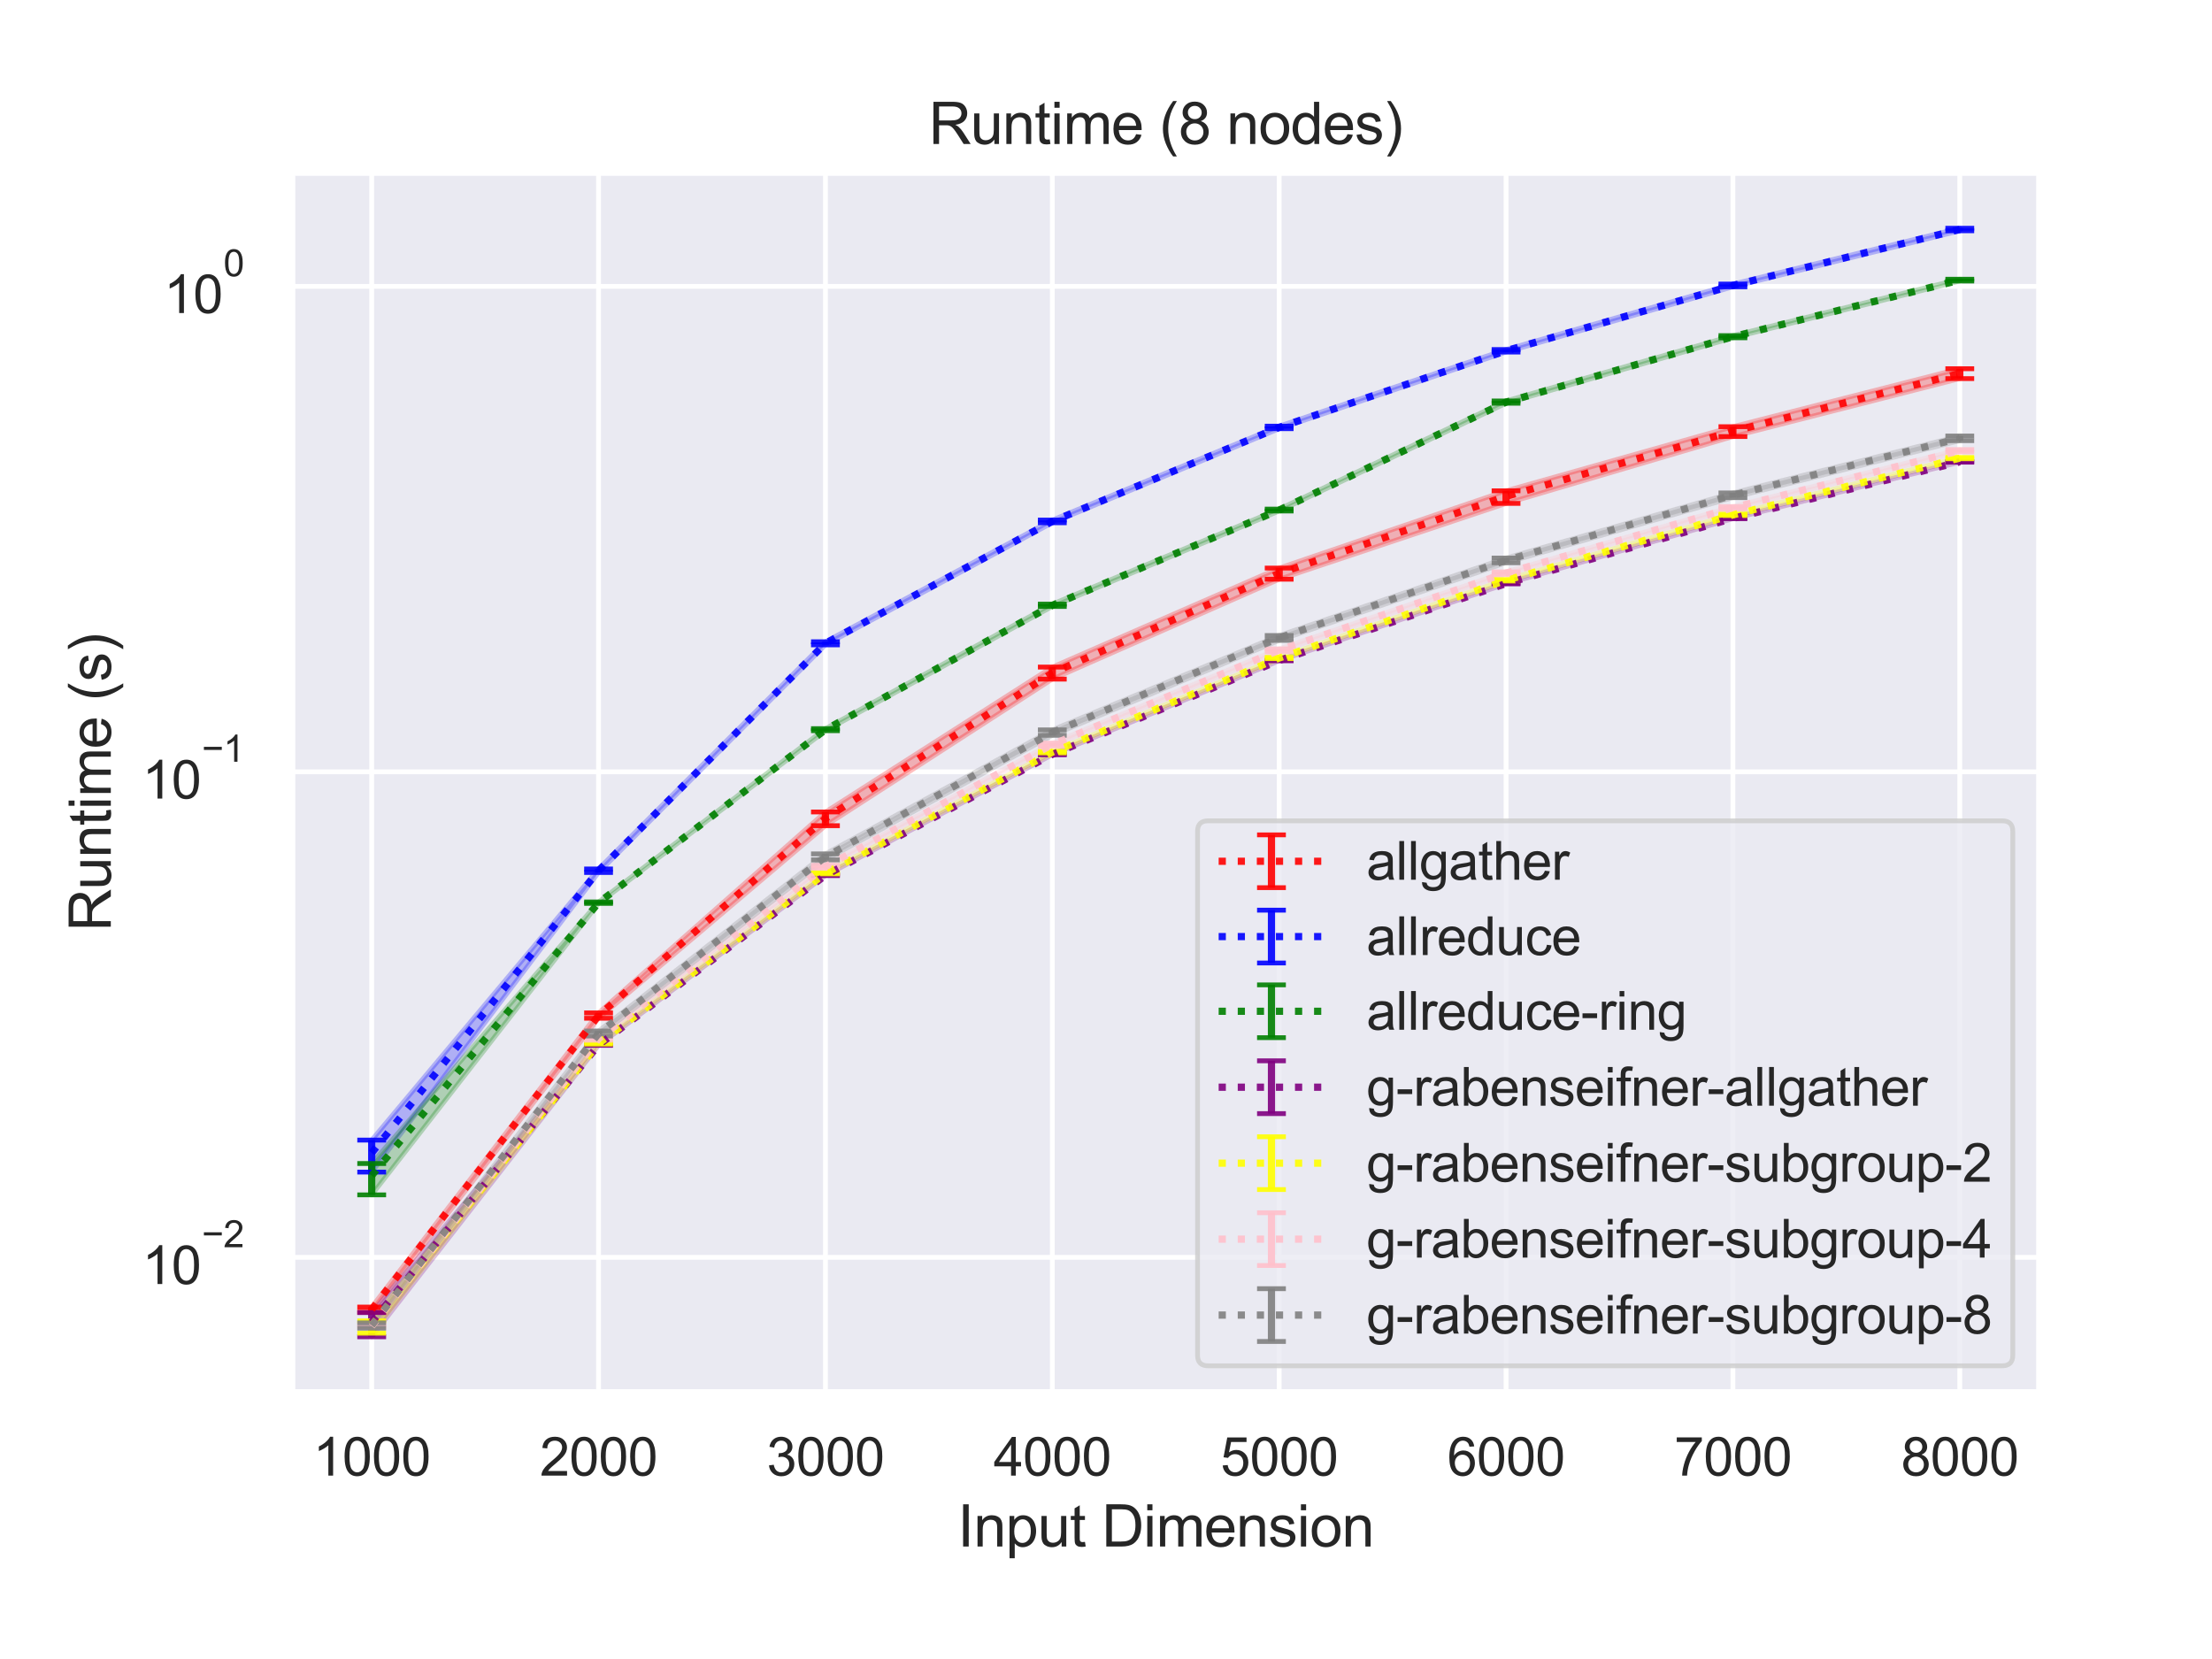 <?xml version="1.0" encoding="utf-8" standalone="no"?>
<!DOCTYPE svg PUBLIC "-//W3C//DTD SVG 1.1//EN"
  "http://www.w3.org/Graphics/SVG/1.1/DTD/svg11.dtd">
<svg height="345.6pt" version="1.1" viewBox="0 0 460.8 345.6" width="460.8pt" xmlns="http://www.w3.org/2000/svg" xmlns:xlink="http://www.w3.org/1999/xlink">
 <defs>
  <style type="text/css">*{stroke-linecap:butt;stroke-linejoin:round;}</style>
 </defs>
 <g id="figure_1">
  <g id="patch_1">
   <path d="M 0 345.6 
L 460.8 345.6 
L 460.8 0 
L 0 0 
z
" style="fill:#ffffff;"/>
  </g>
  <g id="axes_1">
   <g id="patch_2">
    <path d="M 60.89 290.02 
L 424.8 290.02 
L 424.8 36 
L 60.89 36 
z
" style="fill:#eaeaf2;"/>
   </g>
   <g id="matplotlib.axis_1">
    <g id="xtick_1">
     <g id="line2d_1">
      <path clip-path="url(#p329b8b04cb)" d="M 77.431 290.02 
L 77.431 36 
" style="fill:none;stroke:#ffffff;stroke-linecap:round;"/>
     </g>
     <g id="text_1">
      <!-- 1000 -->
      <g style="fill:#262626;" transform="translate(65.197 307.394)scale(0.11 -0.11)">
       <defs>
        <path d="M 2384 0 
L 1822 0 
L 1822 3584 
Q 1619 3391 1289 3197 
Q 959 3003 697 2906 
L 697 3450 
Q 1169 3672 1522 3987 
Q 1875 4303 2022 4600 
L 2384 4600 
L 2384 0 
z
" id="ArialMT-31" transform="scale(0.016)"/>
        <path d="M 266 2259 
Q 266 3072 433 3567 
Q 600 4063 929 4331 
Q 1259 4600 1759 4600 
Q 2128 4600 2406 4451 
Q 2684 4303 2865 4023 
Q 3047 3744 3150 3342 
Q 3253 2941 3253 2259 
Q 3253 1453 3087 958 
Q 2922 463 2592 192 
Q 2263 -78 1759 -78 
Q 1097 -78 719 397 
Q 266 969 266 2259 
z
M 844 2259 
Q 844 1131 1108 757 
Q 1372 384 1759 384 
Q 2147 384 2411 759 
Q 2675 1134 2675 2259 
Q 2675 3391 2411 3762 
Q 2147 4134 1753 4134 
Q 1366 4134 1134 3806 
Q 844 3388 844 2259 
z
" id="ArialMT-30" transform="scale(0.016)"/>
       </defs>
       <use xlink:href="#ArialMT-31"/>
       <use x="55.615" xlink:href="#ArialMT-30"/>
       <use x="111.23" xlink:href="#ArialMT-30"/>
       <use x="166.846" xlink:href="#ArialMT-30"/>
      </g>
     </g>
    </g>
    <g id="xtick_2">
     <g id="line2d_2">
      <path clip-path="url(#p329b8b04cb)" d="M 124.692 290.02 
L 124.692 36 
" style="fill:none;stroke:#ffffff;stroke-linecap:round;"/>
     </g>
     <g id="text_2">
      <!-- 2000 -->
      <g style="fill:#262626;" transform="translate(112.458 307.394)scale(0.11 -0.11)">
       <defs>
        <path d="M 3222 541 
L 3222 0 
L 194 0 
Q 188 203 259 391 
Q 375 700 629 1000 
Q 884 1300 1366 1694 
Q 2113 2306 2375 2664 
Q 2638 3022 2638 3341 
Q 2638 3675 2398 3904 
Q 2159 4134 1775 4134 
Q 1369 4134 1125 3890 
Q 881 3647 878 3216 
L 300 3275 
Q 359 3922 746 4261 
Q 1134 4600 1788 4600 
Q 2447 4600 2831 4234 
Q 3216 3869 3216 3328 
Q 3216 3053 3103 2787 
Q 2991 2522 2730 2228 
Q 2469 1934 1863 1422 
Q 1356 997 1212 845 
Q 1069 694 975 541 
L 3222 541 
z
" id="ArialMT-32" transform="scale(0.016)"/>
       </defs>
       <use xlink:href="#ArialMT-32"/>
       <use x="55.615" xlink:href="#ArialMT-30"/>
       <use x="111.23" xlink:href="#ArialMT-30"/>
       <use x="166.846" xlink:href="#ArialMT-30"/>
      </g>
     </g>
    </g>
    <g id="xtick_3">
     <g id="line2d_3">
      <path clip-path="url(#p329b8b04cb)" d="M 171.953 290.02 
L 171.953 36 
" style="fill:none;stroke:#ffffff;stroke-linecap:round;"/>
     </g>
     <g id="text_3">
      <!-- 3000 -->
      <g style="fill:#262626;" transform="translate(159.719 307.394)scale(0.11 -0.11)">
       <defs>
        <path d="M 269 1209 
L 831 1284 
Q 928 806 1161 595 
Q 1394 384 1728 384 
Q 2125 384 2398 659 
Q 2672 934 2672 1341 
Q 2672 1728 2419 1979 
Q 2166 2231 1775 2231 
Q 1616 2231 1378 2169 
L 1441 2663 
Q 1497 2656 1531 2656 
Q 1891 2656 2178 2843 
Q 2466 3031 2466 3422 
Q 2466 3731 2256 3934 
Q 2047 4138 1716 4138 
Q 1388 4138 1169 3931 
Q 950 3725 888 3313 
L 325 3413 
Q 428 3978 793 4289 
Q 1159 4600 1703 4600 
Q 2078 4600 2393 4439 
Q 2709 4278 2876 4000 
Q 3044 3722 3044 3409 
Q 3044 3113 2884 2869 
Q 2725 2625 2413 2481 
Q 2819 2388 3044 2092 
Q 3269 1797 3269 1353 
Q 3269 753 2831 336 
Q 2394 -81 1725 -81 
Q 1122 -81 723 278 
Q 325 638 269 1209 
z
" id="ArialMT-33" transform="scale(0.016)"/>
       </defs>
       <use xlink:href="#ArialMT-33"/>
       <use x="55.615" xlink:href="#ArialMT-30"/>
       <use x="111.23" xlink:href="#ArialMT-30"/>
       <use x="166.846" xlink:href="#ArialMT-30"/>
      </g>
     </g>
    </g>
    <g id="xtick_4">
     <g id="line2d_4">
      <path clip-path="url(#p329b8b04cb)" d="M 219.214 290.02 
L 219.214 36 
" style="fill:none;stroke:#ffffff;stroke-linecap:round;"/>
     </g>
     <g id="text_4">
      <!-- 4000 -->
      <g style="fill:#262626;" transform="translate(206.98 307.394)scale(0.11 -0.11)">
       <defs>
        <path d="M 2069 0 
L 2069 1097 
L 81 1097 
L 81 1613 
L 2172 4581 
L 2631 4581 
L 2631 1613 
L 3250 1613 
L 3250 1097 
L 2631 1097 
L 2631 0 
L 2069 0 
z
M 2069 1613 
L 2069 3678 
L 634 1613 
L 2069 1613 
z
" id="ArialMT-34" transform="scale(0.016)"/>
       </defs>
       <use xlink:href="#ArialMT-34"/>
       <use x="55.615" xlink:href="#ArialMT-30"/>
       <use x="111.23" xlink:href="#ArialMT-30"/>
       <use x="166.846" xlink:href="#ArialMT-30"/>
      </g>
     </g>
    </g>
    <g id="xtick_5">
     <g id="line2d_5">
      <path clip-path="url(#p329b8b04cb)" d="M 266.476 290.02 
L 266.476 36 
" style="fill:none;stroke:#ffffff;stroke-linecap:round;"/>
     </g>
     <g id="text_5">
      <!-- 5000 -->
      <g style="fill:#262626;" transform="translate(254.241 307.394)scale(0.11 -0.11)">
       <defs>
        <path d="M 266 1200 
L 856 1250 
Q 922 819 1161 601 
Q 1400 384 1738 384 
Q 2144 384 2425 690 
Q 2706 997 2706 1503 
Q 2706 1984 2436 2262 
Q 2166 2541 1728 2541 
Q 1456 2541 1237 2417 
Q 1019 2294 894 2097 
L 366 2166 
L 809 4519 
L 3088 4519 
L 3088 3981 
L 1259 3981 
L 1013 2750 
Q 1425 3038 1878 3038 
Q 2478 3038 2890 2622 
Q 3303 2206 3303 1553 
Q 3303 931 2941 478 
Q 2500 -78 1738 -78 
Q 1113 -78 717 272 
Q 322 622 266 1200 
z
" id="ArialMT-35" transform="scale(0.016)"/>
       </defs>
       <use xlink:href="#ArialMT-35"/>
       <use x="55.615" xlink:href="#ArialMT-30"/>
       <use x="111.23" xlink:href="#ArialMT-30"/>
       <use x="166.846" xlink:href="#ArialMT-30"/>
      </g>
     </g>
    </g>
    <g id="xtick_6">
     <g id="line2d_6">
      <path clip-path="url(#p329b8b04cb)" d="M 313.737 290.02 
L 313.737 36 
" style="fill:none;stroke:#ffffff;stroke-linecap:round;"/>
     </g>
     <g id="text_6">
      <!-- 6000 -->
      <g style="fill:#262626;" transform="translate(301.502 307.394)scale(0.11 -0.11)">
       <defs>
        <path d="M 3184 3459 
L 2625 3416 
Q 2550 3747 2413 3897 
Q 2184 4138 1850 4138 
Q 1581 4138 1378 3988 
Q 1113 3794 959 3422 
Q 806 3050 800 2363 
Q 1003 2672 1297 2822 
Q 1591 2972 1913 2972 
Q 2475 2972 2870 2558 
Q 3266 2144 3266 1488 
Q 3266 1056 3080 686 
Q 2894 316 2569 119 
Q 2244 -78 1831 -78 
Q 1128 -78 684 439 
Q 241 956 241 2144 
Q 241 3472 731 4075 
Q 1159 4600 1884 4600 
Q 2425 4600 2770 4297 
Q 3116 3994 3184 3459 
z
M 888 1484 
Q 888 1194 1011 928 
Q 1134 663 1356 523 
Q 1578 384 1822 384 
Q 2178 384 2434 671 
Q 2691 959 2691 1453 
Q 2691 1928 2437 2201 
Q 2184 2475 1800 2475 
Q 1419 2475 1153 2201 
Q 888 1928 888 1484 
z
" id="ArialMT-36" transform="scale(0.016)"/>
       </defs>
       <use xlink:href="#ArialMT-36"/>
       <use x="55.615" xlink:href="#ArialMT-30"/>
       <use x="111.23" xlink:href="#ArialMT-30"/>
       <use x="166.846" xlink:href="#ArialMT-30"/>
      </g>
     </g>
    </g>
    <g id="xtick_7">
     <g id="line2d_7">
      <path clip-path="url(#p329b8b04cb)" d="M 360.998 290.02 
L 360.998 36 
" style="fill:none;stroke:#ffffff;stroke-linecap:round;"/>
     </g>
     <g id="text_7">
      <!-- 7000 -->
      <g style="fill:#262626;" transform="translate(348.764 307.394)scale(0.11 -0.11)">
       <defs>
        <path d="M 303 3981 
L 303 4522 
L 3269 4522 
L 3269 4084 
Q 2831 3619 2401 2847 
Q 1972 2075 1738 1259 
Q 1569 684 1522 0 
L 944 0 
Q 953 541 1156 1306 
Q 1359 2072 1739 2783 
Q 2119 3494 2547 3981 
L 303 3981 
z
" id="ArialMT-37" transform="scale(0.016)"/>
       </defs>
       <use xlink:href="#ArialMT-37"/>
       <use x="55.615" xlink:href="#ArialMT-30"/>
       <use x="111.23" xlink:href="#ArialMT-30"/>
       <use x="166.846" xlink:href="#ArialMT-30"/>
      </g>
     </g>
    </g>
    <g id="xtick_8">
     <g id="line2d_8">
      <path clip-path="url(#p329b8b04cb)" d="M 408.259 290.02 
L 408.259 36 
" style="fill:none;stroke:#ffffff;stroke-linecap:round;"/>
     </g>
     <g id="text_8">
      <!-- 8000 -->
      <g style="fill:#262626;" transform="translate(396.025 307.394)scale(0.11 -0.11)">
       <defs>
        <path d="M 1131 2484 
Q 781 2613 612 2850 
Q 444 3088 444 3419 
Q 444 3919 803 4259 
Q 1163 4600 1759 4600 
Q 2359 4600 2725 4251 
Q 3091 3903 3091 3403 
Q 3091 3084 2923 2848 
Q 2756 2613 2416 2484 
Q 2838 2347 3058 2040 
Q 3278 1734 3278 1309 
Q 3278 722 2862 322 
Q 2447 -78 1769 -78 
Q 1091 -78 675 323 
Q 259 725 259 1325 
Q 259 1772 486 2073 
Q 713 2375 1131 2484 
z
M 1019 3438 
Q 1019 3113 1228 2906 
Q 1438 2700 1772 2700 
Q 2097 2700 2305 2904 
Q 2513 3109 2513 3406 
Q 2513 3716 2298 3927 
Q 2084 4138 1766 4138 
Q 1444 4138 1231 3931 
Q 1019 3725 1019 3438 
z
M 838 1322 
Q 838 1081 952 856 
Q 1066 631 1291 507 
Q 1516 384 1775 384 
Q 2178 384 2440 643 
Q 2703 903 2703 1303 
Q 2703 1709 2433 1975 
Q 2163 2241 1756 2241 
Q 1359 2241 1098 1978 
Q 838 1716 838 1322 
z
" id="ArialMT-38" transform="scale(0.016)"/>
       </defs>
       <use xlink:href="#ArialMT-38"/>
       <use x="55.615" xlink:href="#ArialMT-30"/>
       <use x="111.23" xlink:href="#ArialMT-30"/>
       <use x="166.846" xlink:href="#ArialMT-30"/>
      </g>
     </g>
    </g>
    <g id="text_9">
     <!-- Input Dimension -->
     <g style="fill:#262626;" transform="translate(199.491 322.169)scale(0.12 -0.12)">
      <defs>
       <path d="M 597 0 
L 597 4581 
L 1203 4581 
L 1203 0 
L 597 0 
z
" id="ArialMT-49" transform="scale(0.016)"/>
       <path d="M 422 0 
L 422 3319 
L 928 3319 
L 928 2847 
Q 1294 3394 1984 3394 
Q 2284 3394 2536 3286 
Q 2788 3178 2913 3003 
Q 3038 2828 3088 2588 
Q 3119 2431 3119 2041 
L 3119 0 
L 2556 0 
L 2556 2019 
Q 2556 2363 2490 2533 
Q 2425 2703 2258 2804 
Q 2091 2906 1866 2906 
Q 1506 2906 1245 2678 
Q 984 2450 984 1813 
L 984 0 
L 422 0 
z
" id="ArialMT-6e" transform="scale(0.016)"/>
       <path d="M 422 -1272 
L 422 3319 
L 934 3319 
L 934 2888 
Q 1116 3141 1344 3267 
Q 1572 3394 1897 3394 
Q 2322 3394 2647 3175 
Q 2972 2956 3137 2557 
Q 3303 2159 3303 1684 
Q 3303 1175 3120 767 
Q 2938 359 2589 142 
Q 2241 -75 1856 -75 
Q 1575 -75 1351 44 
Q 1128 163 984 344 
L 984 -1272 
L 422 -1272 
z
M 931 1641 
Q 931 1000 1190 694 
Q 1450 388 1819 388 
Q 2194 388 2461 705 
Q 2728 1022 2728 1688 
Q 2728 2322 2467 2637 
Q 2206 2953 1844 2953 
Q 1484 2953 1207 2617 
Q 931 2281 931 1641 
z
" id="ArialMT-70" transform="scale(0.016)"/>
       <path d="M 2597 0 
L 2597 488 
Q 2209 -75 1544 -75 
Q 1250 -75 995 37 
Q 741 150 617 320 
Q 494 491 444 738 
Q 409 903 409 1263 
L 409 3319 
L 972 3319 
L 972 1478 
Q 972 1038 1006 884 
Q 1059 663 1231 536 
Q 1403 409 1656 409 
Q 1909 409 2131 539 
Q 2353 669 2445 892 
Q 2538 1116 2538 1541 
L 2538 3319 
L 3100 3319 
L 3100 0 
L 2597 0 
z
" id="ArialMT-75" transform="scale(0.016)"/>
       <path d="M 1650 503 
L 1731 6 
Q 1494 -44 1306 -44 
Q 1000 -44 831 53 
Q 663 150 594 308 
Q 525 466 525 972 
L 525 2881 
L 113 2881 
L 113 3319 
L 525 3319 
L 525 4141 
L 1084 4478 
L 1084 3319 
L 1650 3319 
L 1650 2881 
L 1084 2881 
L 1084 941 
Q 1084 700 1114 631 
Q 1144 563 1211 522 
Q 1278 481 1403 481 
Q 1497 481 1650 503 
z
" id="ArialMT-74" transform="scale(0.016)"/>
       <path id="ArialMT-20" transform="scale(0.016)"/>
       <path d="M 494 0 
L 494 4581 
L 2072 4581 
Q 2606 4581 2888 4516 
Q 3281 4425 3559 4188 
Q 3922 3881 4101 3404 
Q 4281 2928 4281 2316 
Q 4281 1794 4159 1391 
Q 4038 988 3847 723 
Q 3656 459 3429 307 
Q 3203 156 2883 78 
Q 2563 0 2147 0 
L 494 0 
z
M 1100 541 
L 2078 541 
Q 2531 541 2789 625 
Q 3047 709 3200 863 
Q 3416 1078 3536 1442 
Q 3656 1806 3656 2325 
Q 3656 3044 3420 3430 
Q 3184 3816 2847 3947 
Q 2603 4041 2063 4041 
L 1100 4041 
L 1100 541 
z
" id="ArialMT-44" transform="scale(0.016)"/>
       <path d="M 425 3934 
L 425 4581 
L 988 4581 
L 988 3934 
L 425 3934 
z
M 425 0 
L 425 3319 
L 988 3319 
L 988 0 
L 425 0 
z
" id="ArialMT-69" transform="scale(0.016)"/>
       <path d="M 422 0 
L 422 3319 
L 925 3319 
L 925 2853 
Q 1081 3097 1340 3245 
Q 1600 3394 1931 3394 
Q 2300 3394 2536 3241 
Q 2772 3088 2869 2813 
Q 3263 3394 3894 3394 
Q 4388 3394 4653 3120 
Q 4919 2847 4919 2278 
L 4919 0 
L 4359 0 
L 4359 2091 
Q 4359 2428 4304 2576 
Q 4250 2725 4106 2815 
Q 3963 2906 3769 2906 
Q 3419 2906 3187 2673 
Q 2956 2441 2956 1928 
L 2956 0 
L 2394 0 
L 2394 2156 
Q 2394 2531 2256 2718 
Q 2119 2906 1806 2906 
Q 1569 2906 1367 2781 
Q 1166 2656 1075 2415 
Q 984 2175 984 1722 
L 984 0 
L 422 0 
z
" id="ArialMT-6d" transform="scale(0.016)"/>
       <path d="M 2694 1069 
L 3275 997 
Q 3138 488 2766 206 
Q 2394 -75 1816 -75 
Q 1088 -75 661 373 
Q 234 822 234 1631 
Q 234 2469 665 2931 
Q 1097 3394 1784 3394 
Q 2450 3394 2872 2941 
Q 3294 2488 3294 1666 
Q 3294 1616 3291 1516 
L 816 1516 
Q 847 969 1125 678 
Q 1403 388 1819 388 
Q 2128 388 2347 550 
Q 2566 713 2694 1069 
z
M 847 1978 
L 2700 1978 
Q 2663 2397 2488 2606 
Q 2219 2931 1791 2931 
Q 1403 2931 1139 2672 
Q 875 2413 847 1978 
z
" id="ArialMT-65" transform="scale(0.016)"/>
       <path d="M 197 991 
L 753 1078 
Q 800 744 1014 566 
Q 1228 388 1613 388 
Q 2000 388 2187 545 
Q 2375 703 2375 916 
Q 2375 1106 2209 1216 
Q 2094 1291 1634 1406 
Q 1016 1563 777 1677 
Q 538 1791 414 1992 
Q 291 2194 291 2438 
Q 291 2659 392 2848 
Q 494 3038 669 3163 
Q 800 3259 1026 3326 
Q 1253 3394 1513 3394 
Q 1903 3394 2198 3281 
Q 2494 3169 2634 2976 
Q 2775 2784 2828 2463 
L 2278 2388 
Q 2241 2644 2061 2787 
Q 1881 2931 1553 2931 
Q 1166 2931 1000 2803 
Q 834 2675 834 2503 
Q 834 2394 903 2306 
Q 972 2216 1119 2156 
Q 1203 2125 1616 2013 
Q 2213 1853 2448 1751 
Q 2684 1650 2818 1456 
Q 2953 1263 2953 975 
Q 2953 694 2789 445 
Q 2625 197 2315 61 
Q 2006 -75 1616 -75 
Q 969 -75 630 194 
Q 291 463 197 991 
z
" id="ArialMT-73" transform="scale(0.016)"/>
       <path d="M 213 1659 
Q 213 2581 725 3025 
Q 1153 3394 1769 3394 
Q 2453 3394 2887 2945 
Q 3322 2497 3322 1706 
Q 3322 1066 3130 698 
Q 2938 331 2570 128 
Q 2203 -75 1769 -75 
Q 1072 -75 642 372 
Q 213 819 213 1659 
z
M 791 1659 
Q 791 1022 1069 705 
Q 1347 388 1769 388 
Q 2188 388 2466 706 
Q 2744 1025 2744 1678 
Q 2744 2294 2464 2611 
Q 2184 2928 1769 2928 
Q 1347 2928 1069 2612 
Q 791 2297 791 1659 
z
" id="ArialMT-6f" transform="scale(0.016)"/>
      </defs>
      <use xlink:href="#ArialMT-49"/>
      <use x="27.783" xlink:href="#ArialMT-6e"/>
      <use x="83.398" xlink:href="#ArialMT-70"/>
      <use x="139.014" xlink:href="#ArialMT-75"/>
      <use x="194.629" xlink:href="#ArialMT-74"/>
      <use x="222.412" xlink:href="#ArialMT-20"/>
      <use x="250.195" xlink:href="#ArialMT-44"/>
      <use x="322.412" xlink:href="#ArialMT-69"/>
      <use x="344.629" xlink:href="#ArialMT-6d"/>
      <use x="427.93" xlink:href="#ArialMT-65"/>
      <use x="483.545" xlink:href="#ArialMT-6e"/>
      <use x="539.16" xlink:href="#ArialMT-73"/>
      <use x="589.16" xlink:href="#ArialMT-69"/>
      <use x="611.377" xlink:href="#ArialMT-6f"/>
      <use x="666.992" xlink:href="#ArialMT-6e"/>
     </g>
    </g>
   </g>
   <g id="matplotlib.axis_2">
    <g id="ytick_1">
     <g id="line2d_9">
      <path clip-path="url(#p329b8b04cb)" d="M 60.89 261.922 
L 424.8 261.922 
" style="fill:none;stroke:#ffffff;stroke-linecap:round;"/>
     </g>
     <g id="text_10">
      <!-- $\mathdefault{10^{-2}}$ -->
      <g style="fill:#262626;" transform="translate(29.61 267.594)scale(0.11 -0.11)">
       <defs>
        <path d="M 3381 1997 
L 356 1997 
L 356 2522 
L 3381 2522 
L 3381 1997 
z
" id="ArialMT-2212" transform="scale(0.016)"/>
       </defs>
       <use transform="translate(0 0.994)" xlink:href="#ArialMT-31"/>
       <use transform="translate(55.615 0.994)" xlink:href="#ArialMT-30"/>
       <use transform="translate(112.973 70.688)scale(0.7)" xlink:href="#ArialMT-2212"/>
       <use transform="translate(153.852 70.688)scale(0.7)" xlink:href="#ArialMT-32"/>
      </g>
     </g>
    </g>
    <g id="ytick_2">
     <g id="line2d_10">
      <path clip-path="url(#p329b8b04cb)" d="M 60.89 160.787 
L 424.8 160.787 
" style="fill:none;stroke:#ffffff;stroke-linecap:round;"/>
     </g>
     <g id="text_11">
      <!-- $\mathdefault{10^{-1}}$ -->
      <g style="fill:#262626;" transform="translate(29.61 166.459)scale(0.11 -0.11)">
       <use transform="translate(0 0.994)" xlink:href="#ArialMT-31"/>
       <use transform="translate(55.615 0.994)" xlink:href="#ArialMT-30"/>
       <use transform="translate(112.973 70.688)scale(0.7)" xlink:href="#ArialMT-2212"/>
       <use transform="translate(153.852 70.688)scale(0.7)" xlink:href="#ArialMT-31"/>
      </g>
     </g>
    </g>
    <g id="ytick_3">
     <g id="line2d_11">
      <path clip-path="url(#p329b8b04cb)" d="M 60.89 59.653 
L 424.8 59.653 
" style="fill:none;stroke:#ffffff;stroke-linecap:round;"/>
     </g>
     <g id="text_12">
      <!-- $\mathdefault{10^{0}}$ -->
      <g style="fill:#262626;" transform="translate(34.12 65.325)scale(0.11 -0.11)">
       <use transform="translate(0 0.994)" xlink:href="#ArialMT-31"/>
       <use transform="translate(55.615 0.994)" xlink:href="#ArialMT-30"/>
       <use transform="translate(112.973 70.688)scale(0.7)" xlink:href="#ArialMT-30"/>
      </g>
     </g>
    </g>
    <g id="ytick_4"/>
    <g id="ytick_5"/>
    <g id="ytick_6"/>
    <g id="ytick_7"/>
    <g id="ytick_8"/>
    <g id="ytick_9"/>
    <g id="ytick_10"/>
    <g id="ytick_11"/>
    <g id="ytick_12"/>
    <g id="ytick_13"/>
    <g id="ytick_14"/>
    <g id="ytick_15"/>
    <g id="ytick_16"/>
    <g id="ytick_17"/>
    <g id="ytick_18"/>
    <g id="ytick_19"/>
    <g id="ytick_20"/>
    <g id="ytick_21"/>
    <g id="ytick_22"/>
    <g id="ytick_23"/>
    <g id="text_13">
     <!-- Runtime (s) -->
     <g style="fill:#262626;" transform="translate(23.084 194.013)rotate(-90)scale(0.12 -0.12)">
      <defs>
       <path d="M 503 0 
L 503 4581 
L 2534 4581 
Q 3147 4581 3465 4457 
Q 3784 4334 3975 4021 
Q 4166 3709 4166 3331 
Q 4166 2844 3850 2509 
Q 3534 2175 2875 2084 
Q 3116 1969 3241 1856 
Q 3506 1613 3744 1247 
L 4541 0 
L 3778 0 
L 3172 953 
Q 2906 1366 2734 1584 
Q 2563 1803 2427 1890 
Q 2291 1978 2150 2013 
Q 2047 2034 1813 2034 
L 1109 2034 
L 1109 0 
L 503 0 
z
M 1109 2559 
L 2413 2559 
Q 2828 2559 3062 2645 
Q 3297 2731 3419 2920 
Q 3541 3109 3541 3331 
Q 3541 3656 3305 3865 
Q 3069 4075 2559 4075 
L 1109 4075 
L 1109 2559 
z
" id="ArialMT-52" transform="scale(0.016)"/>
       <path d="M 1497 -1347 
Q 1031 -759 709 28 
Q 388 816 388 1659 
Q 388 2403 628 3084 
Q 909 3875 1497 4659 
L 1900 4659 
Q 1522 4009 1400 3731 
Q 1209 3300 1100 2831 
Q 966 2247 966 1656 
Q 966 153 1900 -1347 
L 1497 -1347 
z
" id="ArialMT-28" transform="scale(0.016)"/>
       <path d="M 791 -1347 
L 388 -1347 
Q 1322 153 1322 1656 
Q 1322 2244 1188 2822 
Q 1081 3291 891 3722 
Q 769 4003 388 4659 
L 791 4659 
Q 1378 3875 1659 3084 
Q 1900 2403 1900 1659 
Q 1900 816 1576 28 
Q 1253 -759 791 -1347 
z
" id="ArialMT-29" transform="scale(0.016)"/>
      </defs>
      <use xlink:href="#ArialMT-52"/>
      <use x="72.217" xlink:href="#ArialMT-75"/>
      <use x="127.832" xlink:href="#ArialMT-6e"/>
      <use x="183.447" xlink:href="#ArialMT-74"/>
      <use x="211.23" xlink:href="#ArialMT-69"/>
      <use x="233.447" xlink:href="#ArialMT-6d"/>
      <use x="316.748" xlink:href="#ArialMT-65"/>
      <use x="372.363" xlink:href="#ArialMT-20"/>
      <use x="400.146" xlink:href="#ArialMT-28"/>
      <use x="433.447" xlink:href="#ArialMT-73"/>
      <use x="483.447" xlink:href="#ArialMT-29"/>
     </g>
    </g>
   </g>
   <g id="PolyCollection_1">
    <defs>
     <path d="M 77.431 -73.312 
L 77.431 -72.25 
L 124.692 -133.481 
L 171.953 -173.594 
L 219.214 -204.127 
L 266.476 -224.937 
L 313.737 -240.725 
L 360.998 -254.666 
L 408.259 -266.729 
L 408.259 -268.787 
L 408.259 -268.787 
L 360.998 -256.715 
L 313.737 -243.36 
L 266.476 -227.262 
L 219.214 -206.634 
L 171.953 -176.447 
L 124.692 -134.59 
L 77.431 -73.312 
z
" id="me84900b3b5" style="stroke:#ff0000;stroke-opacity:0.25;"/>
    </defs>
    <g clip-path="url(#p329b8b04cb)">
     <use style="fill:#ff0000;fill-opacity:0.25;stroke:#ff0000;stroke-opacity:0.25;" x="0" xlink:href="#me84900b3b5" y="345.6"/>
    </g>
   </g>
   <g id="PolyCollection_2">
    <defs>
     <path d="M 77.431 -108.098 
L 77.431 -101.431 
L 124.692 -163.844 
L 171.953 -211.265 
L 219.214 -236.702 
L 266.476 -256.297 
L 313.737 -272.265 
L 360.998 -285.855 
L 408.259 -297.52 
L 408.259 -298.054 
L 408.259 -298.054 
L 360.998 -286.42 
L 313.737 -272.78 
L 266.476 -256.828 
L 219.214 -237.263 
L 171.953 -211.906 
L 124.692 -164.58 
L 77.431 -108.098 
z
" id="mcbfa77863a" style="stroke:#0000ff;stroke-opacity:0.25;"/>
    </defs>
    <g clip-path="url(#p329b8b04cb)">
     <use style="fill:#0000ff;fill-opacity:0.25;stroke:#0000ff;stroke-opacity:0.25;" x="0" xlink:href="#mcbfa77863a" y="345.6"/>
    </g>
   </g>
   <g id="PolyCollection_3">
    <defs>
     <path d="M 77.431 -103.219 
L 77.431 -96.69 
L 124.692 -157.401 
L 171.953 -193.378 
L 219.214 -219.266 
L 266.476 -239.151 
L 313.737 -261.592 
L 360.998 -275.234 
L 408.259 -287.059 
L 408.259 -287.432 
L 408.259 -287.432 
L 360.998 -275.682 
L 313.737 -262.071 
L 266.476 -239.548 
L 219.214 -219.747 
L 171.953 -193.812 
L 124.692 -157.702 
L 77.431 -103.219 
z
" id="mc2a70bacfb" style="stroke:#008000;stroke-opacity:0.25;"/>
    </defs>
    <g clip-path="url(#p329b8b04cb)">
     <use style="fill:#008000;fill-opacity:0.25;stroke:#008000;stroke-opacity:0.25;" x="0" xlink:href="#mc2a70bacfb" y="345.6"/>
    </g>
   </g>
   <g id="PolyCollection_4">
    <defs>
     <path d="M 77.431 -72.16 
L 77.431 -67.126 
L 124.692 -127.841 
L 171.953 -163.187 
L 219.214 -188.376 
L 266.476 -207.949 
L 313.737 -223.966 
L 360.998 -237.548 
L 408.259 -249.317 
L 408.259 -249.456 
L 408.259 -249.456 
L 360.998 -237.68 
L 313.737 -224.102 
L 266.476 -208.077 
L 219.214 -188.498 
L 171.953 -163.312 
L 124.692 -127.958 
L 77.431 -72.16 
z
" id="m6584fbd770" style="stroke:#800080;stroke-opacity:0.25;"/>
    </defs>
    <g clip-path="url(#p329b8b04cb)">
     <use style="fill:#800080;fill-opacity:0.25;stroke:#800080;stroke-opacity:0.25;" x="0" xlink:href="#m6584fbd770" y="345.6"/>
    </g>
   </g>
   <g id="PolyCollection_5">
    <defs>
     <path d="M 77.431 -70.443 
L 77.431 -67.875 
L 124.692 -128.096 
L 171.953 -163.552 
L 219.214 -188.757 
L 266.476 -208.385 
L 313.737 -224.572 
L 360.998 -238.197 
L 408.259 -250.03 
L 408.259 -250.297 
L 408.259 -250.297 
L 360.998 -238.475 
L 313.737 -224.857 
L 266.476 -208.659 
L 219.214 -189.05 
L 171.953 -163.81 
L 124.692 -128.352 
L 77.431 -70.443 
z
" id="m24819f4092" style="stroke:#ffff00;stroke-opacity:0.25;"/>
    </defs>
    <g clip-path="url(#p329b8b04cb)">
     <use style="fill:#ffff00;fill-opacity:0.25;stroke:#ffff00;stroke-opacity:0.25;" x="0" xlink:href="#m24819f4092" y="345.6"/>
    </g>
   </g>
   <g id="PolyCollection_6">
    <defs>
     <path d="M 77.431 -69.561 
L 77.431 -69.088 
L 124.692 -128.912 
L 171.953 -164.76 
L 219.214 -190.202 
L 266.476 -209.876 
L 313.737 -225.947 
L 360.998 -239.592 
L 408.259 -251.455 
L 408.259 -251.945 
L 408.259 -251.945 
L 360.998 -240.068 
L 313.737 -226.464 
L 266.476 -210.429 
L 219.214 -190.786 
L 171.953 -165.326 
L 124.692 -129.477 
L 77.431 -69.561 
z
" id="m4d525f5f77" style="stroke:#ffc0cb;stroke-opacity:0.25;"/>
    </defs>
    <g clip-path="url(#p329b8b04cb)">
     <use style="fill:#ffc0cb;fill-opacity:0.25;stroke:#ffc0cb;stroke-opacity:0.25;" x="0" xlink:href="#m4d525f5f77" y="345.6"/>
    </g>
   </g>
   <g id="PolyCollection_7">
    <defs>
     <path d="M 77.431 -70.023 
L 77.431 -68.921 
L 124.692 -129.779 
L 171.953 -166.476 
L 219.214 -192.423 
L 266.476 -212.199 
L 313.737 -228.37 
L 360.998 -241.94 
L 408.259 -253.804 
L 408.259 -254.77 
L 408.259 -254.77 
L 360.998 -242.916 
L 313.737 -229.352 
L 266.476 -213.208 
L 219.214 -193.55 
L 171.953 -167.718 
L 124.692 -130.828 
L 77.431 -70.023 
z
" id="mcd3f839c0e" style="stroke:#808080;stroke-opacity:0.25;"/>
    </defs>
    <g clip-path="url(#p329b8b04cb)">
     <use style="fill:#808080;fill-opacity:0.25;stroke:#808080;stroke-opacity:0.25;" x="0" xlink:href="#mcd3f839c0e" y="345.6"/>
    </g>
   </g>
   <g id="LineCollection_1">
    <path clip-path="url(#p329b8b04cb)" d="M 77.431 273.35 
L 77.431 272.288 
" style="fill:none;stroke:#ff0000;stroke-opacity:0.9;stroke-width:1.5;"/>
    <path clip-path="url(#p329b8b04cb)" d="M 124.692 212.119 
L 124.692 211.01 
" style="fill:none;stroke:#ff0000;stroke-opacity:0.9;stroke-width:1.5;"/>
    <path clip-path="url(#p329b8b04cb)" d="M 171.953 172.006 
L 171.953 169.153 
" style="fill:none;stroke:#ff0000;stroke-opacity:0.9;stroke-width:1.5;"/>
    <path clip-path="url(#p329b8b04cb)" d="M 219.214 141.473 
L 219.214 138.966 
" style="fill:none;stroke:#ff0000;stroke-opacity:0.9;stroke-width:1.5;"/>
    <path clip-path="url(#p329b8b04cb)" d="M 266.476 120.663 
L 266.476 118.338 
" style="fill:none;stroke:#ff0000;stroke-opacity:0.9;stroke-width:1.5;"/>
    <path clip-path="url(#p329b8b04cb)" d="M 313.737 104.875 
L 313.737 102.24 
" style="fill:none;stroke:#ff0000;stroke-opacity:0.9;stroke-width:1.5;"/>
    <path clip-path="url(#p329b8b04cb)" d="M 360.998 90.934 
L 360.998 88.885 
" style="fill:none;stroke:#ff0000;stroke-opacity:0.9;stroke-width:1.5;"/>
    <path clip-path="url(#p329b8b04cb)" d="M 408.259 78.871 
L 408.259 76.813 
" style="fill:none;stroke:#ff0000;stroke-opacity:0.9;stroke-width:1.5;"/>
   </g>
   <g id="LineCollection_2">
    <path clip-path="url(#p329b8b04cb)" d="M 77.431 244.169 
L 77.431 237.502 
" style="fill:none;stroke:#0000ff;stroke-opacity:0.9;stroke-width:1.5;"/>
    <path clip-path="url(#p329b8b04cb)" d="M 124.692 181.756 
L 124.692 181.02 
" style="fill:none;stroke:#0000ff;stroke-opacity:0.9;stroke-width:1.5;"/>
    <path clip-path="url(#p329b8b04cb)" d="M 171.953 134.335 
L 171.953 133.694 
" style="fill:none;stroke:#0000ff;stroke-opacity:0.9;stroke-width:1.5;"/>
    <path clip-path="url(#p329b8b04cb)" d="M 219.214 108.898 
L 219.214 108.337 
" style="fill:none;stroke:#0000ff;stroke-opacity:0.9;stroke-width:1.5;"/>
    <path clip-path="url(#p329b8b04cb)" d="M 266.476 89.303 
L 266.476 88.772 
" style="fill:none;stroke:#0000ff;stroke-opacity:0.9;stroke-width:1.5;"/>
    <path clip-path="url(#p329b8b04cb)" d="M 313.737 73.335 
L 313.737 72.82 
" style="fill:none;stroke:#0000ff;stroke-opacity:0.9;stroke-width:1.5;"/>
    <path clip-path="url(#p329b8b04cb)" d="M 360.998 59.745 
L 360.998 59.18 
" style="fill:none;stroke:#0000ff;stroke-opacity:0.9;stroke-width:1.5;"/>
    <path clip-path="url(#p329b8b04cb)" d="M 408.259 48.08 
L 408.259 47.546 
" style="fill:none;stroke:#0000ff;stroke-opacity:0.9;stroke-width:1.5;"/>
   </g>
   <g id="LineCollection_3">
    <path clip-path="url(#p329b8b04cb)" d="M 77.431 248.91 
L 77.431 242.381 
" style="fill:none;stroke:#008000;stroke-opacity:0.9;stroke-width:1.5;"/>
    <path clip-path="url(#p329b8b04cb)" d="M 124.692 188.199 
L 124.692 187.898 
" style="fill:none;stroke:#008000;stroke-opacity:0.9;stroke-width:1.5;"/>
    <path clip-path="url(#p329b8b04cb)" d="M 171.953 152.222 
L 171.953 151.788 
" style="fill:none;stroke:#008000;stroke-opacity:0.9;stroke-width:1.5;"/>
    <path clip-path="url(#p329b8b04cb)" d="M 219.214 126.334 
L 219.214 125.853 
" style="fill:none;stroke:#008000;stroke-opacity:0.9;stroke-width:1.5;"/>
    <path clip-path="url(#p329b8b04cb)" d="M 266.476 106.449 
L 266.476 106.052 
" style="fill:none;stroke:#008000;stroke-opacity:0.9;stroke-width:1.5;"/>
    <path clip-path="url(#p329b8b04cb)" d="M 313.737 84.008 
L 313.737 83.529 
" style="fill:none;stroke:#008000;stroke-opacity:0.9;stroke-width:1.5;"/>
    <path clip-path="url(#p329b8b04cb)" d="M 360.998 70.366 
L 360.998 69.918 
" style="fill:none;stroke:#008000;stroke-opacity:0.9;stroke-width:1.5;"/>
    <path clip-path="url(#p329b8b04cb)" d="M 408.259 58.541 
L 408.259 58.168 
" style="fill:none;stroke:#008000;stroke-opacity:0.9;stroke-width:1.5;"/>
   </g>
   <g id="LineCollection_4">
    <path clip-path="url(#p329b8b04cb)" d="M 77.431 278.474 
L 77.431 273.44 
" style="fill:none;stroke:#800080;stroke-opacity:0.9;stroke-width:1.5;"/>
    <path clip-path="url(#p329b8b04cb)" d="M 124.692 217.759 
L 124.692 217.642 
" style="fill:none;stroke:#800080;stroke-opacity:0.9;stroke-width:1.5;"/>
    <path clip-path="url(#p329b8b04cb)" d="M 171.953 182.413 
L 171.953 182.288 
" style="fill:none;stroke:#800080;stroke-opacity:0.9;stroke-width:1.5;"/>
    <path clip-path="url(#p329b8b04cb)" d="M 219.214 157.224 
L 219.214 157.102 
" style="fill:none;stroke:#800080;stroke-opacity:0.9;stroke-width:1.5;"/>
    <path clip-path="url(#p329b8b04cb)" d="M 266.476 137.651 
L 266.476 137.523 
" style="fill:none;stroke:#800080;stroke-opacity:0.9;stroke-width:1.5;"/>
    <path clip-path="url(#p329b8b04cb)" d="M 313.737 121.634 
L 313.737 121.498 
" style="fill:none;stroke:#800080;stroke-opacity:0.9;stroke-width:1.5;"/>
    <path clip-path="url(#p329b8b04cb)" d="M 360.998 108.052 
L 360.998 107.92 
" style="fill:none;stroke:#800080;stroke-opacity:0.9;stroke-width:1.5;"/>
    <path clip-path="url(#p329b8b04cb)" d="M 408.259 96.283 
L 408.259 96.144 
" style="fill:none;stroke:#800080;stroke-opacity:0.9;stroke-width:1.5;"/>
   </g>
   <g id="LineCollection_5">
    <path clip-path="url(#p329b8b04cb)" d="M 77.431 277.725 
L 77.431 275.157 
" style="fill:none;stroke:#ffff00;stroke-opacity:0.9;stroke-width:1.5;"/>
    <path clip-path="url(#p329b8b04cb)" d="M 124.692 217.504 
L 124.692 217.248 
" style="fill:none;stroke:#ffff00;stroke-opacity:0.9;stroke-width:1.5;"/>
    <path clip-path="url(#p329b8b04cb)" d="M 171.953 182.048 
L 171.953 181.79 
" style="fill:none;stroke:#ffff00;stroke-opacity:0.9;stroke-width:1.5;"/>
    <path clip-path="url(#p329b8b04cb)" d="M 219.214 156.843 
L 219.214 156.55 
" style="fill:none;stroke:#ffff00;stroke-opacity:0.9;stroke-width:1.5;"/>
    <path clip-path="url(#p329b8b04cb)" d="M 266.476 137.215 
L 266.476 136.941 
" style="fill:none;stroke:#ffff00;stroke-opacity:0.9;stroke-width:1.5;"/>
    <path clip-path="url(#p329b8b04cb)" d="M 313.737 121.028 
L 313.737 120.743 
" style="fill:none;stroke:#ffff00;stroke-opacity:0.9;stroke-width:1.5;"/>
    <path clip-path="url(#p329b8b04cb)" d="M 360.998 107.403 
L 360.998 107.125 
" style="fill:none;stroke:#ffff00;stroke-opacity:0.9;stroke-width:1.5;"/>
    <path clip-path="url(#p329b8b04cb)" d="M 408.259 95.57 
L 408.259 95.303 
" style="fill:none;stroke:#ffff00;stroke-opacity:0.9;stroke-width:1.5;"/>
   </g>
   <g id="LineCollection_6">
    <path clip-path="url(#p329b8b04cb)" d="M 77.431 276.512 
L 77.431 276.039 
" style="fill:none;stroke:#ffc0cb;stroke-opacity:0.9;stroke-width:1.5;"/>
    <path clip-path="url(#p329b8b04cb)" d="M 124.692 216.688 
L 124.692 216.123 
" style="fill:none;stroke:#ffc0cb;stroke-opacity:0.9;stroke-width:1.5;"/>
    <path clip-path="url(#p329b8b04cb)" d="M 171.953 180.84 
L 171.953 180.274 
" style="fill:none;stroke:#ffc0cb;stroke-opacity:0.9;stroke-width:1.5;"/>
    <path clip-path="url(#p329b8b04cb)" d="M 219.214 155.398 
L 219.214 154.814 
" style="fill:none;stroke:#ffc0cb;stroke-opacity:0.9;stroke-width:1.5;"/>
    <path clip-path="url(#p329b8b04cb)" d="M 266.476 135.724 
L 266.476 135.171 
" style="fill:none;stroke:#ffc0cb;stroke-opacity:0.9;stroke-width:1.5;"/>
    <path clip-path="url(#p329b8b04cb)" d="M 313.737 119.653 
L 313.737 119.136 
" style="fill:none;stroke:#ffc0cb;stroke-opacity:0.9;stroke-width:1.5;"/>
    <path clip-path="url(#p329b8b04cb)" d="M 360.998 106.008 
L 360.998 105.532 
" style="fill:none;stroke:#ffc0cb;stroke-opacity:0.9;stroke-width:1.5;"/>
    <path clip-path="url(#p329b8b04cb)" d="M 408.259 94.145 
L 408.259 93.655 
" style="fill:none;stroke:#ffc0cb;stroke-opacity:0.9;stroke-width:1.5;"/>
   </g>
   <g id="LineCollection_7">
    <path clip-path="url(#p329b8b04cb)" d="M 77.431 276.679 
L 77.431 275.577 
" style="fill:none;stroke:#808080;stroke-opacity:0.9;stroke-width:1.5;"/>
    <path clip-path="url(#p329b8b04cb)" d="M 124.692 215.821 
L 124.692 214.772 
" style="fill:none;stroke:#808080;stroke-opacity:0.9;stroke-width:1.5;"/>
    <path clip-path="url(#p329b8b04cb)" d="M 171.953 179.124 
L 171.953 177.882 
" style="fill:none;stroke:#808080;stroke-opacity:0.9;stroke-width:1.5;"/>
    <path clip-path="url(#p329b8b04cb)" d="M 219.214 153.177 
L 219.214 152.05 
" style="fill:none;stroke:#808080;stroke-opacity:0.9;stroke-width:1.5;"/>
    <path clip-path="url(#p329b8b04cb)" d="M 266.476 133.401 
L 266.476 132.392 
" style="fill:none;stroke:#808080;stroke-opacity:0.9;stroke-width:1.5;"/>
    <path clip-path="url(#p329b8b04cb)" d="M 313.737 117.23 
L 313.737 116.248 
" style="fill:none;stroke:#808080;stroke-opacity:0.9;stroke-width:1.5;"/>
    <path clip-path="url(#p329b8b04cb)" d="M 360.998 103.66 
L 360.998 102.684 
" style="fill:none;stroke:#808080;stroke-opacity:0.9;stroke-width:1.5;"/>
    <path clip-path="url(#p329b8b04cb)" d="M 408.259 91.796 
L 408.259 90.83 
" style="fill:none;stroke:#808080;stroke-opacity:0.9;stroke-width:1.5;"/>
   </g>
   <g id="line2d_12">
    <defs>
     <path d="M 3 0 
L -3 -0 
" id="m35988fc922" style="stroke:#ff0000;stroke-opacity:0.9;"/>
    </defs>
    <g clip-path="url(#p329b8b04cb)">
     <use style="fill:#ff0000;fill-opacity:0.9;stroke:#ff0000;stroke-opacity:0.9;" x="77.431" xlink:href="#m35988fc922" y="273.35"/>
     <use style="fill:#ff0000;fill-opacity:0.9;stroke:#ff0000;stroke-opacity:0.9;" x="124.692" xlink:href="#m35988fc922" y="212.119"/>
     <use style="fill:#ff0000;fill-opacity:0.9;stroke:#ff0000;stroke-opacity:0.9;" x="171.953" xlink:href="#m35988fc922" y="172.006"/>
     <use style="fill:#ff0000;fill-opacity:0.9;stroke:#ff0000;stroke-opacity:0.9;" x="219.214" xlink:href="#m35988fc922" y="141.473"/>
     <use style="fill:#ff0000;fill-opacity:0.9;stroke:#ff0000;stroke-opacity:0.9;" x="266.476" xlink:href="#m35988fc922" y="120.663"/>
     <use style="fill:#ff0000;fill-opacity:0.9;stroke:#ff0000;stroke-opacity:0.9;" x="313.737" xlink:href="#m35988fc922" y="104.875"/>
     <use style="fill:#ff0000;fill-opacity:0.9;stroke:#ff0000;stroke-opacity:0.9;" x="360.998" xlink:href="#m35988fc922" y="90.934"/>
     <use style="fill:#ff0000;fill-opacity:0.9;stroke:#ff0000;stroke-opacity:0.9;" x="408.259" xlink:href="#m35988fc922" y="78.871"/>
    </g>
   </g>
   <g id="line2d_13">
    <g clip-path="url(#p329b8b04cb)">
     <use style="fill:#ff0000;fill-opacity:0.9;stroke:#ff0000;stroke-opacity:0.9;" x="77.431" xlink:href="#m35988fc922" y="272.288"/>
     <use style="fill:#ff0000;fill-opacity:0.9;stroke:#ff0000;stroke-opacity:0.9;" x="124.692" xlink:href="#m35988fc922" y="211.01"/>
     <use style="fill:#ff0000;fill-opacity:0.9;stroke:#ff0000;stroke-opacity:0.9;" x="171.953" xlink:href="#m35988fc922" y="169.153"/>
     <use style="fill:#ff0000;fill-opacity:0.9;stroke:#ff0000;stroke-opacity:0.9;" x="219.214" xlink:href="#m35988fc922" y="138.966"/>
     <use style="fill:#ff0000;fill-opacity:0.9;stroke:#ff0000;stroke-opacity:0.9;" x="266.476" xlink:href="#m35988fc922" y="118.338"/>
     <use style="fill:#ff0000;fill-opacity:0.9;stroke:#ff0000;stroke-opacity:0.9;" x="313.737" xlink:href="#m35988fc922" y="102.24"/>
     <use style="fill:#ff0000;fill-opacity:0.9;stroke:#ff0000;stroke-opacity:0.9;" x="360.998" xlink:href="#m35988fc922" y="88.885"/>
     <use style="fill:#ff0000;fill-opacity:0.9;stroke:#ff0000;stroke-opacity:0.9;" x="408.259" xlink:href="#m35988fc922" y="76.813"/>
    </g>
   </g>
   <g id="line2d_14">
    <defs>
     <path d="M 3 0 
L -3 -0 
" id="mdb9c4ca3fe" style="stroke:#0000ff;stroke-opacity:0.9;"/>
    </defs>
    <g clip-path="url(#p329b8b04cb)">
     <use style="fill:#0000ff;fill-opacity:0.9;stroke:#0000ff;stroke-opacity:0.9;" x="77.431" xlink:href="#mdb9c4ca3fe" y="244.169"/>
     <use style="fill:#0000ff;fill-opacity:0.9;stroke:#0000ff;stroke-opacity:0.9;" x="124.692" xlink:href="#mdb9c4ca3fe" y="181.756"/>
     <use style="fill:#0000ff;fill-opacity:0.9;stroke:#0000ff;stroke-opacity:0.9;" x="171.953" xlink:href="#mdb9c4ca3fe" y="134.335"/>
     <use style="fill:#0000ff;fill-opacity:0.9;stroke:#0000ff;stroke-opacity:0.9;" x="219.214" xlink:href="#mdb9c4ca3fe" y="108.898"/>
     <use style="fill:#0000ff;fill-opacity:0.9;stroke:#0000ff;stroke-opacity:0.9;" x="266.476" xlink:href="#mdb9c4ca3fe" y="89.303"/>
     <use style="fill:#0000ff;fill-opacity:0.9;stroke:#0000ff;stroke-opacity:0.9;" x="313.737" xlink:href="#mdb9c4ca3fe" y="73.335"/>
     <use style="fill:#0000ff;fill-opacity:0.9;stroke:#0000ff;stroke-opacity:0.9;" x="360.998" xlink:href="#mdb9c4ca3fe" y="59.745"/>
     <use style="fill:#0000ff;fill-opacity:0.9;stroke:#0000ff;stroke-opacity:0.9;" x="408.259" xlink:href="#mdb9c4ca3fe" y="48.08"/>
    </g>
   </g>
   <g id="line2d_15">
    <g clip-path="url(#p329b8b04cb)">
     <use style="fill:#0000ff;fill-opacity:0.9;stroke:#0000ff;stroke-opacity:0.9;" x="77.431" xlink:href="#mdb9c4ca3fe" y="237.502"/>
     <use style="fill:#0000ff;fill-opacity:0.9;stroke:#0000ff;stroke-opacity:0.9;" x="124.692" xlink:href="#mdb9c4ca3fe" y="181.02"/>
     <use style="fill:#0000ff;fill-opacity:0.9;stroke:#0000ff;stroke-opacity:0.9;" x="171.953" xlink:href="#mdb9c4ca3fe" y="133.694"/>
     <use style="fill:#0000ff;fill-opacity:0.9;stroke:#0000ff;stroke-opacity:0.9;" x="219.214" xlink:href="#mdb9c4ca3fe" y="108.337"/>
     <use style="fill:#0000ff;fill-opacity:0.9;stroke:#0000ff;stroke-opacity:0.9;" x="266.476" xlink:href="#mdb9c4ca3fe" y="88.772"/>
     <use style="fill:#0000ff;fill-opacity:0.9;stroke:#0000ff;stroke-opacity:0.9;" x="313.737" xlink:href="#mdb9c4ca3fe" y="72.82"/>
     <use style="fill:#0000ff;fill-opacity:0.9;stroke:#0000ff;stroke-opacity:0.9;" x="360.998" xlink:href="#mdb9c4ca3fe" y="59.18"/>
     <use style="fill:#0000ff;fill-opacity:0.9;stroke:#0000ff;stroke-opacity:0.9;" x="408.259" xlink:href="#mdb9c4ca3fe" y="47.546"/>
    </g>
   </g>
   <g id="line2d_16">
    <defs>
     <path d="M 3 0 
L -3 -0 
" id="m53e36ac653" style="stroke:#008000;stroke-opacity:0.9;"/>
    </defs>
    <g clip-path="url(#p329b8b04cb)">
     <use style="fill:#008000;fill-opacity:0.9;stroke:#008000;stroke-opacity:0.9;" x="77.431" xlink:href="#m53e36ac653" y="248.91"/>
     <use style="fill:#008000;fill-opacity:0.9;stroke:#008000;stroke-opacity:0.9;" x="124.692" xlink:href="#m53e36ac653" y="188.199"/>
     <use style="fill:#008000;fill-opacity:0.9;stroke:#008000;stroke-opacity:0.9;" x="171.953" xlink:href="#m53e36ac653" y="152.222"/>
     <use style="fill:#008000;fill-opacity:0.9;stroke:#008000;stroke-opacity:0.9;" x="219.214" xlink:href="#m53e36ac653" y="126.334"/>
     <use style="fill:#008000;fill-opacity:0.9;stroke:#008000;stroke-opacity:0.9;" x="266.476" xlink:href="#m53e36ac653" y="106.449"/>
     <use style="fill:#008000;fill-opacity:0.9;stroke:#008000;stroke-opacity:0.9;" x="313.737" xlink:href="#m53e36ac653" y="84.008"/>
     <use style="fill:#008000;fill-opacity:0.9;stroke:#008000;stroke-opacity:0.9;" x="360.998" xlink:href="#m53e36ac653" y="70.366"/>
     <use style="fill:#008000;fill-opacity:0.9;stroke:#008000;stroke-opacity:0.9;" x="408.259" xlink:href="#m53e36ac653" y="58.541"/>
    </g>
   </g>
   <g id="line2d_17">
    <g clip-path="url(#p329b8b04cb)">
     <use style="fill:#008000;fill-opacity:0.9;stroke:#008000;stroke-opacity:0.9;" x="77.431" xlink:href="#m53e36ac653" y="242.381"/>
     <use style="fill:#008000;fill-opacity:0.9;stroke:#008000;stroke-opacity:0.9;" x="124.692" xlink:href="#m53e36ac653" y="187.898"/>
     <use style="fill:#008000;fill-opacity:0.9;stroke:#008000;stroke-opacity:0.9;" x="171.953" xlink:href="#m53e36ac653" y="151.788"/>
     <use style="fill:#008000;fill-opacity:0.9;stroke:#008000;stroke-opacity:0.9;" x="219.214" xlink:href="#m53e36ac653" y="125.853"/>
     <use style="fill:#008000;fill-opacity:0.9;stroke:#008000;stroke-opacity:0.9;" x="266.476" xlink:href="#m53e36ac653" y="106.052"/>
     <use style="fill:#008000;fill-opacity:0.9;stroke:#008000;stroke-opacity:0.9;" x="313.737" xlink:href="#m53e36ac653" y="83.529"/>
     <use style="fill:#008000;fill-opacity:0.9;stroke:#008000;stroke-opacity:0.9;" x="360.998" xlink:href="#m53e36ac653" y="69.918"/>
     <use style="fill:#008000;fill-opacity:0.9;stroke:#008000;stroke-opacity:0.9;" x="408.259" xlink:href="#m53e36ac653" y="58.168"/>
    </g>
   </g>
   <g id="line2d_18">
    <defs>
     <path d="M 3 0 
L -3 -0 
" id="mb3fd0bf087" style="stroke:#800080;stroke-opacity:0.9;"/>
    </defs>
    <g clip-path="url(#p329b8b04cb)">
     <use style="fill:#800080;fill-opacity:0.9;stroke:#800080;stroke-opacity:0.9;" x="77.431" xlink:href="#mb3fd0bf087" y="278.474"/>
     <use style="fill:#800080;fill-opacity:0.9;stroke:#800080;stroke-opacity:0.9;" x="124.692" xlink:href="#mb3fd0bf087" y="217.759"/>
     <use style="fill:#800080;fill-opacity:0.9;stroke:#800080;stroke-opacity:0.9;" x="171.953" xlink:href="#mb3fd0bf087" y="182.413"/>
     <use style="fill:#800080;fill-opacity:0.9;stroke:#800080;stroke-opacity:0.9;" x="219.214" xlink:href="#mb3fd0bf087" y="157.224"/>
     <use style="fill:#800080;fill-opacity:0.9;stroke:#800080;stroke-opacity:0.9;" x="266.476" xlink:href="#mb3fd0bf087" y="137.651"/>
     <use style="fill:#800080;fill-opacity:0.9;stroke:#800080;stroke-opacity:0.9;" x="313.737" xlink:href="#mb3fd0bf087" y="121.634"/>
     <use style="fill:#800080;fill-opacity:0.9;stroke:#800080;stroke-opacity:0.9;" x="360.998" xlink:href="#mb3fd0bf087" y="108.052"/>
     <use style="fill:#800080;fill-opacity:0.9;stroke:#800080;stroke-opacity:0.9;" x="408.259" xlink:href="#mb3fd0bf087" y="96.283"/>
    </g>
   </g>
   <g id="line2d_19">
    <g clip-path="url(#p329b8b04cb)">
     <use style="fill:#800080;fill-opacity:0.9;stroke:#800080;stroke-opacity:0.9;" x="77.431" xlink:href="#mb3fd0bf087" y="273.44"/>
     <use style="fill:#800080;fill-opacity:0.9;stroke:#800080;stroke-opacity:0.9;" x="124.692" xlink:href="#mb3fd0bf087" y="217.642"/>
     <use style="fill:#800080;fill-opacity:0.9;stroke:#800080;stroke-opacity:0.9;" x="171.953" xlink:href="#mb3fd0bf087" y="182.288"/>
     <use style="fill:#800080;fill-opacity:0.9;stroke:#800080;stroke-opacity:0.9;" x="219.214" xlink:href="#mb3fd0bf087" y="157.102"/>
     <use style="fill:#800080;fill-opacity:0.9;stroke:#800080;stroke-opacity:0.9;" x="266.476" xlink:href="#mb3fd0bf087" y="137.523"/>
     <use style="fill:#800080;fill-opacity:0.9;stroke:#800080;stroke-opacity:0.9;" x="313.737" xlink:href="#mb3fd0bf087" y="121.498"/>
     <use style="fill:#800080;fill-opacity:0.9;stroke:#800080;stroke-opacity:0.9;" x="360.998" xlink:href="#mb3fd0bf087" y="107.92"/>
     <use style="fill:#800080;fill-opacity:0.9;stroke:#800080;stroke-opacity:0.9;" x="408.259" xlink:href="#mb3fd0bf087" y="96.144"/>
    </g>
   </g>
   <g id="line2d_20">
    <defs>
     <path d="M 3 0 
L -3 -0 
" id="m2ea799b861" style="stroke:#ffff00;stroke-opacity:0.9;"/>
    </defs>
    <g clip-path="url(#p329b8b04cb)">
     <use style="fill:#ffff00;fill-opacity:0.9;stroke:#ffff00;stroke-opacity:0.9;" x="77.431" xlink:href="#m2ea799b861" y="277.725"/>
     <use style="fill:#ffff00;fill-opacity:0.9;stroke:#ffff00;stroke-opacity:0.9;" x="124.692" xlink:href="#m2ea799b861" y="217.504"/>
     <use style="fill:#ffff00;fill-opacity:0.9;stroke:#ffff00;stroke-opacity:0.9;" x="171.953" xlink:href="#m2ea799b861" y="182.048"/>
     <use style="fill:#ffff00;fill-opacity:0.9;stroke:#ffff00;stroke-opacity:0.9;" x="219.214" xlink:href="#m2ea799b861" y="156.843"/>
     <use style="fill:#ffff00;fill-opacity:0.9;stroke:#ffff00;stroke-opacity:0.9;" x="266.476" xlink:href="#m2ea799b861" y="137.215"/>
     <use style="fill:#ffff00;fill-opacity:0.9;stroke:#ffff00;stroke-opacity:0.9;" x="313.737" xlink:href="#m2ea799b861" y="121.028"/>
     <use style="fill:#ffff00;fill-opacity:0.9;stroke:#ffff00;stroke-opacity:0.9;" x="360.998" xlink:href="#m2ea799b861" y="107.403"/>
     <use style="fill:#ffff00;fill-opacity:0.9;stroke:#ffff00;stroke-opacity:0.9;" x="408.259" xlink:href="#m2ea799b861" y="95.57"/>
    </g>
   </g>
   <g id="line2d_21">
    <g clip-path="url(#p329b8b04cb)">
     <use style="fill:#ffff00;fill-opacity:0.9;stroke:#ffff00;stroke-opacity:0.9;" x="77.431" xlink:href="#m2ea799b861" y="275.157"/>
     <use style="fill:#ffff00;fill-opacity:0.9;stroke:#ffff00;stroke-opacity:0.9;" x="124.692" xlink:href="#m2ea799b861" y="217.248"/>
     <use style="fill:#ffff00;fill-opacity:0.9;stroke:#ffff00;stroke-opacity:0.9;" x="171.953" xlink:href="#m2ea799b861" y="181.79"/>
     <use style="fill:#ffff00;fill-opacity:0.9;stroke:#ffff00;stroke-opacity:0.9;" x="219.214" xlink:href="#m2ea799b861" y="156.55"/>
     <use style="fill:#ffff00;fill-opacity:0.9;stroke:#ffff00;stroke-opacity:0.9;" x="266.476" xlink:href="#m2ea799b861" y="136.941"/>
     <use style="fill:#ffff00;fill-opacity:0.9;stroke:#ffff00;stroke-opacity:0.9;" x="313.737" xlink:href="#m2ea799b861" y="120.743"/>
     <use style="fill:#ffff00;fill-opacity:0.9;stroke:#ffff00;stroke-opacity:0.9;" x="360.998" xlink:href="#m2ea799b861" y="107.125"/>
     <use style="fill:#ffff00;fill-opacity:0.9;stroke:#ffff00;stroke-opacity:0.9;" x="408.259" xlink:href="#m2ea799b861" y="95.303"/>
    </g>
   </g>
   <g id="line2d_22">
    <defs>
     <path d="M 3 0 
L -3 -0 
" id="mf33d36dd72" style="stroke:#ffc0cb;stroke-opacity:0.9;"/>
    </defs>
    <g clip-path="url(#p329b8b04cb)">
     <use style="fill:#ffc0cb;fill-opacity:0.9;stroke:#ffc0cb;stroke-opacity:0.9;" x="77.431" xlink:href="#mf33d36dd72" y="276.512"/>
     <use style="fill:#ffc0cb;fill-opacity:0.9;stroke:#ffc0cb;stroke-opacity:0.9;" x="124.692" xlink:href="#mf33d36dd72" y="216.688"/>
     <use style="fill:#ffc0cb;fill-opacity:0.9;stroke:#ffc0cb;stroke-opacity:0.9;" x="171.953" xlink:href="#mf33d36dd72" y="180.84"/>
     <use style="fill:#ffc0cb;fill-opacity:0.9;stroke:#ffc0cb;stroke-opacity:0.9;" x="219.214" xlink:href="#mf33d36dd72" y="155.398"/>
     <use style="fill:#ffc0cb;fill-opacity:0.9;stroke:#ffc0cb;stroke-opacity:0.9;" x="266.476" xlink:href="#mf33d36dd72" y="135.724"/>
     <use style="fill:#ffc0cb;fill-opacity:0.9;stroke:#ffc0cb;stroke-opacity:0.9;" x="313.737" xlink:href="#mf33d36dd72" y="119.653"/>
     <use style="fill:#ffc0cb;fill-opacity:0.9;stroke:#ffc0cb;stroke-opacity:0.9;" x="360.998" xlink:href="#mf33d36dd72" y="106.008"/>
     <use style="fill:#ffc0cb;fill-opacity:0.9;stroke:#ffc0cb;stroke-opacity:0.9;" x="408.259" xlink:href="#mf33d36dd72" y="94.145"/>
    </g>
   </g>
   <g id="line2d_23">
    <g clip-path="url(#p329b8b04cb)">
     <use style="fill:#ffc0cb;fill-opacity:0.9;stroke:#ffc0cb;stroke-opacity:0.9;" x="77.431" xlink:href="#mf33d36dd72" y="276.039"/>
     <use style="fill:#ffc0cb;fill-opacity:0.9;stroke:#ffc0cb;stroke-opacity:0.9;" x="124.692" xlink:href="#mf33d36dd72" y="216.123"/>
     <use style="fill:#ffc0cb;fill-opacity:0.9;stroke:#ffc0cb;stroke-opacity:0.9;" x="171.953" xlink:href="#mf33d36dd72" y="180.274"/>
     <use style="fill:#ffc0cb;fill-opacity:0.9;stroke:#ffc0cb;stroke-opacity:0.9;" x="219.214" xlink:href="#mf33d36dd72" y="154.814"/>
     <use style="fill:#ffc0cb;fill-opacity:0.9;stroke:#ffc0cb;stroke-opacity:0.9;" x="266.476" xlink:href="#mf33d36dd72" y="135.171"/>
     <use style="fill:#ffc0cb;fill-opacity:0.9;stroke:#ffc0cb;stroke-opacity:0.9;" x="313.737" xlink:href="#mf33d36dd72" y="119.136"/>
     <use style="fill:#ffc0cb;fill-opacity:0.9;stroke:#ffc0cb;stroke-opacity:0.9;" x="360.998" xlink:href="#mf33d36dd72" y="105.532"/>
     <use style="fill:#ffc0cb;fill-opacity:0.9;stroke:#ffc0cb;stroke-opacity:0.9;" x="408.259" xlink:href="#mf33d36dd72" y="93.655"/>
    </g>
   </g>
   <g id="line2d_24">
    <defs>
     <path d="M 3 0 
L -3 -0 
" id="m685188fbb8" style="stroke:#808080;stroke-opacity:0.9;"/>
    </defs>
    <g clip-path="url(#p329b8b04cb)">
     <use style="fill:#808080;fill-opacity:0.9;stroke:#808080;stroke-opacity:0.9;" x="77.431" xlink:href="#m685188fbb8" y="276.679"/>
     <use style="fill:#808080;fill-opacity:0.9;stroke:#808080;stroke-opacity:0.9;" x="124.692" xlink:href="#m685188fbb8" y="215.821"/>
     <use style="fill:#808080;fill-opacity:0.9;stroke:#808080;stroke-opacity:0.9;" x="171.953" xlink:href="#m685188fbb8" y="179.124"/>
     <use style="fill:#808080;fill-opacity:0.9;stroke:#808080;stroke-opacity:0.9;" x="219.214" xlink:href="#m685188fbb8" y="153.177"/>
     <use style="fill:#808080;fill-opacity:0.9;stroke:#808080;stroke-opacity:0.9;" x="266.476" xlink:href="#m685188fbb8" y="133.401"/>
     <use style="fill:#808080;fill-opacity:0.9;stroke:#808080;stroke-opacity:0.9;" x="313.737" xlink:href="#m685188fbb8" y="117.23"/>
     <use style="fill:#808080;fill-opacity:0.9;stroke:#808080;stroke-opacity:0.9;" x="360.998" xlink:href="#m685188fbb8" y="103.66"/>
     <use style="fill:#808080;fill-opacity:0.9;stroke:#808080;stroke-opacity:0.9;" x="408.259" xlink:href="#m685188fbb8" y="91.796"/>
    </g>
   </g>
   <g id="line2d_25">
    <g clip-path="url(#p329b8b04cb)">
     <use style="fill:#808080;fill-opacity:0.9;stroke:#808080;stroke-opacity:0.9;" x="77.431" xlink:href="#m685188fbb8" y="275.577"/>
     <use style="fill:#808080;fill-opacity:0.9;stroke:#808080;stroke-opacity:0.9;" x="124.692" xlink:href="#m685188fbb8" y="214.772"/>
     <use style="fill:#808080;fill-opacity:0.9;stroke:#808080;stroke-opacity:0.9;" x="171.953" xlink:href="#m685188fbb8" y="177.882"/>
     <use style="fill:#808080;fill-opacity:0.9;stroke:#808080;stroke-opacity:0.9;" x="219.214" xlink:href="#m685188fbb8" y="152.05"/>
     <use style="fill:#808080;fill-opacity:0.9;stroke:#808080;stroke-opacity:0.9;" x="266.476" xlink:href="#m685188fbb8" y="132.392"/>
     <use style="fill:#808080;fill-opacity:0.9;stroke:#808080;stroke-opacity:0.9;" x="313.737" xlink:href="#m685188fbb8" y="116.248"/>
     <use style="fill:#808080;fill-opacity:0.9;stroke:#808080;stroke-opacity:0.9;" x="360.998" xlink:href="#m685188fbb8" y="102.684"/>
     <use style="fill:#808080;fill-opacity:0.9;stroke:#808080;stroke-opacity:0.9;" x="408.259" xlink:href="#m685188fbb8" y="90.83"/>
    </g>
   </g>
   <g id="line2d_26">
    <path clip-path="url(#p329b8b04cb)" d="M 77.431 272.8 
L 124.692 211.544 
L 171.953 170.495 
L 219.214 140.181 
L 266.476 119.431 
L 313.737 103.407 
L 360.998 89.85 
L 408.259 77.805 
" style="fill:none;stroke:#ff0000;stroke-dasharray:1.5,2.475;stroke-dashoffset:0;stroke-opacity:0.9;stroke-width:1.5;"/>
   </g>
   <g id="line2d_27">
    <path clip-path="url(#p329b8b04cb)" d="M 77.431 240.175 
L 124.692 181.374 
L 171.953 134.009 
L 219.214 108.609 
L 266.476 89.032 
L 313.737 73.069 
L 360.998 59.456 
L 408.259 47.8 
" style="fill:none;stroke:#0000ff;stroke-dasharray:1.5,2.475;stroke-dashoffset:0;stroke-opacity:0.9;stroke-width:1.5;"/>
   </g>
   <g id="line2d_28">
    <path clip-path="url(#p329b8b04cb)" d="M 77.431 244.901 
L 124.692 188.047 
L 171.953 152.003 
L 219.214 126.096 
L 266.476 106.256 
L 313.737 83.773 
L 360.998 70.145 
L 408.259 58.354 
" style="fill:none;stroke:#008000;stroke-dasharray:1.5,2.475;stroke-dashoffset:0;stroke-opacity:0.9;stroke-width:1.5;"/>
   </g>
   <g id="line2d_29">
    <path clip-path="url(#p329b8b04cb)" d="M 77.431 275.453 
L 124.692 217.7 
L 171.953 182.351 
L 219.214 157.163 
L 266.476 137.587 
L 313.737 121.564 
L 360.998 107.986 
L 408.259 96.211 
" style="fill:none;stroke:#800080;stroke-dasharray:1.5,2.475;stroke-dashoffset:0;stroke-opacity:0.9;stroke-width:1.5;"/>
   </g>
   <g id="line2d_30">
    <path clip-path="url(#p329b8b04cb)" d="M 77.431 276.125 
L 124.692 217.38 
L 171.953 181.918 
L 219.214 156.694 
L 266.476 137.075 
L 313.737 120.884 
L 360.998 107.265 
L 408.259 95.433 
" style="fill:none;stroke:#ffff00;stroke-dasharray:1.5,2.475;stroke-dashoffset:0;stroke-opacity:0.9;stroke-width:1.5;"/>
   </g>
   <g id="line2d_31">
    <path clip-path="url(#p329b8b04cb)" d="M 77.431 276.258 
L 124.692 216.385 
L 171.953 180.557 
L 219.214 155.1 
L 266.476 135.44 
L 313.737 119.381 
L 360.998 105.764 
L 408.259 93.896 
" style="fill:none;stroke:#ffc0cb;stroke-dasharray:1.5,2.475;stroke-dashoffset:0;stroke-opacity:0.9;stroke-width:1.5;"/>
   </g>
   <g id="line2d_32">
    <path clip-path="url(#p329b8b04cb)" d="M 77.431 276.122 
L 124.692 215.293 
L 171.953 178.491 
L 219.214 152.588 
L 266.476 132.877 
L 313.737 116.725 
L 360.998 103.15 
L 408.259 91.293 
" style="fill:none;stroke:#808080;stroke-dasharray:1.5,2.475;stroke-dashoffset:0;stroke-opacity:0.9;stroke-width:1.5;"/>
   </g>
   <g id="patch_3">
    <path d="M 60.89 290.02 
L 60.89 36 
" style="fill:none;stroke:#ffffff;stroke-linecap:square;stroke-linejoin:miter;stroke-width:1.25;"/>
   </g>
   <g id="patch_4">
    <path d="M 424.8 290.02 
L 424.8 36 
" style="fill:none;stroke:#ffffff;stroke-linecap:square;stroke-linejoin:miter;stroke-width:1.25;"/>
   </g>
   <g id="patch_5">
    <path d="M 60.89 290.02 
L 424.8 290.02 
" style="fill:none;stroke:#ffffff;stroke-linecap:square;stroke-linejoin:miter;stroke-width:1.25;"/>
   </g>
   <g id="patch_6">
    <path d="M 60.89 36 
L 424.8 36 
" style="fill:none;stroke:#ffffff;stroke-linecap:square;stroke-linejoin:miter;stroke-width:1.25;"/>
   </g>
   <g id="text_14">
    <!-- Runtime (8 nodes) -->
    <g style="fill:#262626;" transform="translate(193.492 30)scale(0.12 -0.12)">
     <defs>
      <path d="M 2575 0 
L 2575 419 
Q 2259 -75 1647 -75 
Q 1250 -75 917 144 
Q 584 363 401 755 
Q 219 1147 219 1656 
Q 219 2153 384 2558 
Q 550 2963 881 3178 
Q 1213 3394 1622 3394 
Q 1922 3394 2156 3267 
Q 2391 3141 2538 2938 
L 2538 4581 
L 3097 4581 
L 3097 0 
L 2575 0 
z
M 797 1656 
Q 797 1019 1065 703 
Q 1334 388 1700 388 
Q 2069 388 2326 689 
Q 2584 991 2584 1609 
Q 2584 2291 2321 2609 
Q 2059 2928 1675 2928 
Q 1300 2928 1048 2622 
Q 797 2316 797 1656 
z
" id="ArialMT-64" transform="scale(0.016)"/>
     </defs>
     <use xlink:href="#ArialMT-52"/>
     <use x="72.217" xlink:href="#ArialMT-75"/>
     <use x="127.832" xlink:href="#ArialMT-6e"/>
     <use x="183.447" xlink:href="#ArialMT-74"/>
     <use x="211.23" xlink:href="#ArialMT-69"/>
     <use x="233.447" xlink:href="#ArialMT-6d"/>
     <use x="316.748" xlink:href="#ArialMT-65"/>
     <use x="372.363" xlink:href="#ArialMT-20"/>
     <use x="400.146" xlink:href="#ArialMT-28"/>
     <use x="433.447" xlink:href="#ArialMT-38"/>
     <use x="489.062" xlink:href="#ArialMT-20"/>
     <use x="516.846" xlink:href="#ArialMT-6e"/>
     <use x="572.461" xlink:href="#ArialMT-6f"/>
     <use x="628.076" xlink:href="#ArialMT-64"/>
     <use x="683.691" xlink:href="#ArialMT-65"/>
     <use x="739.307" xlink:href="#ArialMT-73"/>
     <use x="789.307" xlink:href="#ArialMT-29"/>
    </g>
   </g>
   <g id="legend_1">
    <g id="patch_7">
     <path d="M 251.669 284.52 
L 417.1 284.52 
Q 419.3 284.52 419.3 282.32 
L 419.3 173.191 
Q 419.3 170.991 417.1 170.991 
L 251.669 170.991 
Q 249.469 170.991 249.469 173.191 
L 249.469 282.32 
Q 249.469 284.52 251.669 284.52 
z
" style="fill:#eaeaf2;opacity:0.8;stroke:#cccccc;stroke-linejoin:miter;"/>
    </g>
    <g id="LineCollection_8">
     <path d="M 264.869 184.915 
L 264.869 173.915 
" style="fill:none;stroke:#ff0000;stroke-opacity:0.9;stroke-width:1.5;"/>
    </g>
    <g id="line2d_33">
     <g>
      <use style="fill:#ff0000;fill-opacity:0.9;stroke:#ff0000;stroke-opacity:0.9;" x="264.869" xlink:href="#m35988fc922" y="184.915"/>
     </g>
    </g>
    <g id="line2d_34">
     <g>
      <use style="fill:#ff0000;fill-opacity:0.9;stroke:#ff0000;stroke-opacity:0.9;" x="264.869" xlink:href="#m35988fc922" y="173.915"/>
     </g>
    </g>
    <g id="line2d_35">
     <path d="M 253.869 179.415 
L 275.869 179.415 
" style="fill:none;stroke:#ff0000;stroke-dasharray:1.5,2.475;stroke-dashoffset:0;stroke-opacity:0.9;stroke-width:1.5;"/>
    </g>
    <g id="line2d_36"/>
    <g id="text_15">
     <!-- allgather -->
     <g style="fill:#262626;" transform="translate(284.669 183.265)scale(0.11 -0.11)">
      <defs>
       <path d="M 2588 409 
Q 2275 144 1986 34 
Q 1697 -75 1366 -75 
Q 819 -75 525 192 
Q 231 459 231 875 
Q 231 1119 342 1320 
Q 453 1522 633 1644 
Q 813 1766 1038 1828 
Q 1203 1872 1538 1913 
Q 2219 1994 2541 2106 
Q 2544 2222 2544 2253 
Q 2544 2597 2384 2738 
Q 2169 2928 1744 2928 
Q 1347 2928 1158 2789 
Q 969 2650 878 2297 
L 328 2372 
Q 403 2725 575 2942 
Q 747 3159 1072 3276 
Q 1397 3394 1825 3394 
Q 2250 3394 2515 3294 
Q 2781 3194 2906 3042 
Q 3031 2891 3081 2659 
Q 3109 2516 3109 2141 
L 3109 1391 
Q 3109 606 3145 398 
Q 3181 191 3288 0 
L 2700 0 
Q 2613 175 2588 409 
z
M 2541 1666 
Q 2234 1541 1622 1453 
Q 1275 1403 1131 1340 
Q 988 1278 909 1158 
Q 831 1038 831 891 
Q 831 666 1001 516 
Q 1172 366 1500 366 
Q 1825 366 2078 508 
Q 2331 650 2450 897 
Q 2541 1088 2541 1459 
L 2541 1666 
z
" id="ArialMT-61" transform="scale(0.016)"/>
       <path d="M 409 0 
L 409 4581 
L 972 4581 
L 972 0 
L 409 0 
z
" id="ArialMT-6c" transform="scale(0.016)"/>
       <path d="M 319 -275 
L 866 -356 
Q 900 -609 1056 -725 
Q 1266 -881 1628 -881 
Q 2019 -881 2231 -725 
Q 2444 -569 2519 -288 
Q 2563 -116 2559 434 
Q 2191 0 1641 0 
Q 956 0 581 494 
Q 206 988 206 1678 
Q 206 2153 378 2554 
Q 550 2956 876 3175 
Q 1203 3394 1644 3394 
Q 2231 3394 2613 2919 
L 2613 3319 
L 3131 3319 
L 3131 450 
Q 3131 -325 2973 -648 
Q 2816 -972 2473 -1159 
Q 2131 -1347 1631 -1347 
Q 1038 -1347 672 -1080 
Q 306 -813 319 -275 
z
M 784 1719 
Q 784 1066 1043 766 
Q 1303 466 1694 466 
Q 2081 466 2343 764 
Q 2606 1063 2606 1700 
Q 2606 2309 2336 2618 
Q 2066 2928 1684 2928 
Q 1309 2928 1046 2623 
Q 784 2319 784 1719 
z
" id="ArialMT-67" transform="scale(0.016)"/>
       <path d="M 422 0 
L 422 4581 
L 984 4581 
L 984 2938 
Q 1378 3394 1978 3394 
Q 2347 3394 2619 3248 
Q 2891 3103 3008 2847 
Q 3125 2591 3125 2103 
L 3125 0 
L 2563 0 
L 2563 2103 
Q 2563 2525 2380 2717 
Q 2197 2909 1863 2909 
Q 1613 2909 1392 2779 
Q 1172 2650 1078 2428 
Q 984 2206 984 1816 
L 984 0 
L 422 0 
z
" id="ArialMT-68" transform="scale(0.016)"/>
       <path d="M 416 0 
L 416 3319 
L 922 3319 
L 922 2816 
Q 1116 3169 1280 3281 
Q 1444 3394 1641 3394 
Q 1925 3394 2219 3213 
L 2025 2691 
Q 1819 2813 1613 2813 
Q 1428 2813 1281 2702 
Q 1134 2591 1072 2394 
Q 978 2094 978 1738 
L 978 0 
L 416 0 
z
" id="ArialMT-72" transform="scale(0.016)"/>
      </defs>
      <use xlink:href="#ArialMT-61"/>
      <use x="55.615" xlink:href="#ArialMT-6c"/>
      <use x="77.832" xlink:href="#ArialMT-6c"/>
      <use x="100.049" xlink:href="#ArialMT-67"/>
      <use x="155.664" xlink:href="#ArialMT-61"/>
      <use x="211.279" xlink:href="#ArialMT-74"/>
      <use x="239.062" xlink:href="#ArialMT-68"/>
      <use x="294.678" xlink:href="#ArialMT-65"/>
      <use x="350.293" xlink:href="#ArialMT-72"/>
     </g>
    </g>
    <g id="LineCollection_9">
     <path d="M 264.869 200.604 
L 264.869 189.604 
" style="fill:none;stroke:#0000ff;stroke-opacity:0.9;stroke-width:1.5;"/>
    </g>
    <g id="line2d_37">
     <g>
      <use style="fill:#0000ff;fill-opacity:0.9;stroke:#0000ff;stroke-opacity:0.9;" x="264.869" xlink:href="#mdb9c4ca3fe" y="200.604"/>
     </g>
    </g>
    <g id="line2d_38">
     <g>
      <use style="fill:#0000ff;fill-opacity:0.9;stroke:#0000ff;stroke-opacity:0.9;" x="264.869" xlink:href="#mdb9c4ca3fe" y="189.604"/>
     </g>
    </g>
    <g id="line2d_39">
     <path d="M 253.869 195.104 
L 275.869 195.104 
" style="fill:none;stroke:#0000ff;stroke-dasharray:1.5,2.475;stroke-dashoffset:0;stroke-opacity:0.9;stroke-width:1.5;"/>
    </g>
    <g id="line2d_40"/>
    <g id="text_16">
     <!-- allreduce -->
     <g style="fill:#262626;" transform="translate(284.669 198.954)scale(0.11 -0.11)">
      <defs>
       <path d="M 2588 1216 
L 3141 1144 
Q 3050 572 2676 248 
Q 2303 -75 1759 -75 
Q 1078 -75 664 370 
Q 250 816 250 1647 
Q 250 2184 428 2587 
Q 606 2991 970 3192 
Q 1334 3394 1763 3394 
Q 2303 3394 2647 3120 
Q 2991 2847 3088 2344 
L 2541 2259 
Q 2463 2594 2264 2762 
Q 2066 2931 1784 2931 
Q 1359 2931 1093 2626 
Q 828 2322 828 1663 
Q 828 994 1084 691 
Q 1341 388 1753 388 
Q 2084 388 2306 591 
Q 2528 794 2588 1216 
z
" id="ArialMT-63" transform="scale(0.016)"/>
      </defs>
      <use xlink:href="#ArialMT-61"/>
      <use x="55.615" xlink:href="#ArialMT-6c"/>
      <use x="77.832" xlink:href="#ArialMT-6c"/>
      <use x="100.049" xlink:href="#ArialMT-72"/>
      <use x="133.35" xlink:href="#ArialMT-65"/>
      <use x="188.965" xlink:href="#ArialMT-64"/>
      <use x="244.58" xlink:href="#ArialMT-75"/>
      <use x="300.195" xlink:href="#ArialMT-63"/>
      <use x="350.195" xlink:href="#ArialMT-65"/>
     </g>
    </g>
    <g id="LineCollection_10">
     <path d="M 264.869 216.164 
L 264.869 205.164 
" style="fill:none;stroke:#008000;stroke-opacity:0.9;stroke-width:1.5;"/>
    </g>
    <g id="line2d_41">
     <g>
      <use style="fill:#008000;fill-opacity:0.9;stroke:#008000;stroke-opacity:0.9;" x="264.869" xlink:href="#m53e36ac653" y="216.164"/>
     </g>
    </g>
    <g id="line2d_42">
     <g>
      <use style="fill:#008000;fill-opacity:0.9;stroke:#008000;stroke-opacity:0.9;" x="264.869" xlink:href="#m53e36ac653" y="205.164"/>
     </g>
    </g>
    <g id="line2d_43">
     <path d="M 253.869 210.664 
L 275.869 210.664 
" style="fill:none;stroke:#008000;stroke-dasharray:1.5,2.475;stroke-dashoffset:0;stroke-opacity:0.9;stroke-width:1.5;"/>
    </g>
    <g id="line2d_44"/>
    <g id="text_17">
     <!-- allreduce-ring -->
     <g style="fill:#262626;" transform="translate(284.669 214.514)scale(0.11 -0.11)">
      <defs>
       <path d="M 203 1375 
L 203 1941 
L 1931 1941 
L 1931 1375 
L 203 1375 
z
" id="ArialMT-2d" transform="scale(0.016)"/>
      </defs>
      <use xlink:href="#ArialMT-61"/>
      <use x="55.615" xlink:href="#ArialMT-6c"/>
      <use x="77.832" xlink:href="#ArialMT-6c"/>
      <use x="100.049" xlink:href="#ArialMT-72"/>
      <use x="133.35" xlink:href="#ArialMT-65"/>
      <use x="188.965" xlink:href="#ArialMT-64"/>
      <use x="244.58" xlink:href="#ArialMT-75"/>
      <use x="300.195" xlink:href="#ArialMT-63"/>
      <use x="350.195" xlink:href="#ArialMT-65"/>
      <use x="405.811" xlink:href="#ArialMT-2d"/>
      <use x="439.111" xlink:href="#ArialMT-72"/>
      <use x="472.412" xlink:href="#ArialMT-69"/>
      <use x="494.629" xlink:href="#ArialMT-6e"/>
      <use x="550.244" xlink:href="#ArialMT-67"/>
     </g>
    </g>
    <g id="LineCollection_11">
     <path d="M 264.869 231.986 
L 264.869 220.986 
" style="fill:none;stroke:#800080;stroke-opacity:0.9;stroke-width:1.5;"/>
    </g>
    <g id="line2d_45">
     <g>
      <use style="fill:#800080;fill-opacity:0.9;stroke:#800080;stroke-opacity:0.9;" x="264.869" xlink:href="#mb3fd0bf087" y="231.986"/>
     </g>
    </g>
    <g id="line2d_46">
     <g>
      <use style="fill:#800080;fill-opacity:0.9;stroke:#800080;stroke-opacity:0.9;" x="264.869" xlink:href="#mb3fd0bf087" y="220.986"/>
     </g>
    </g>
    <g id="line2d_47">
     <path d="M 253.869 226.486 
L 275.869 226.486 
" style="fill:none;stroke:#800080;stroke-dasharray:1.5,2.475;stroke-dashoffset:0;stroke-opacity:0.9;stroke-width:1.5;"/>
    </g>
    <g id="line2d_48"/>
    <g id="text_18">
     <!-- g-rabenseifner-allgather -->
     <g style="fill:#262626;" transform="translate(284.669 230.336)scale(0.11 -0.11)">
      <defs>
       <path d="M 941 0 
L 419 0 
L 419 4581 
L 981 4581 
L 981 2947 
Q 1338 3394 1891 3394 
Q 2197 3394 2470 3270 
Q 2744 3147 2920 2923 
Q 3097 2700 3197 2384 
Q 3297 2069 3297 1709 
Q 3297 856 2875 390 
Q 2453 -75 1863 -75 
Q 1275 -75 941 416 
L 941 0 
z
M 934 1684 
Q 934 1088 1097 822 
Q 1363 388 1816 388 
Q 2184 388 2453 708 
Q 2722 1028 2722 1663 
Q 2722 2313 2464 2622 
Q 2206 2931 1841 2931 
Q 1472 2931 1203 2611 
Q 934 2291 934 1684 
z
" id="ArialMT-62" transform="scale(0.016)"/>
       <path d="M 556 0 
L 556 2881 
L 59 2881 
L 59 3319 
L 556 3319 
L 556 3672 
Q 556 4006 616 4169 
Q 697 4388 901 4523 
Q 1106 4659 1475 4659 
Q 1713 4659 2000 4603 
L 1916 4113 
Q 1741 4144 1584 4144 
Q 1328 4144 1222 4034 
Q 1116 3925 1116 3625 
L 1116 3319 
L 1763 3319 
L 1763 2881 
L 1116 2881 
L 1116 0 
L 556 0 
z
" id="ArialMT-66" transform="scale(0.016)"/>
      </defs>
      <use xlink:href="#ArialMT-67"/>
      <use x="55.615" xlink:href="#ArialMT-2d"/>
      <use x="88.916" xlink:href="#ArialMT-72"/>
      <use x="122.217" xlink:href="#ArialMT-61"/>
      <use x="177.832" xlink:href="#ArialMT-62"/>
      <use x="233.447" xlink:href="#ArialMT-65"/>
      <use x="289.062" xlink:href="#ArialMT-6e"/>
      <use x="344.678" xlink:href="#ArialMT-73"/>
      <use x="394.678" xlink:href="#ArialMT-65"/>
      <use x="450.293" xlink:href="#ArialMT-69"/>
      <use x="472.51" xlink:href="#ArialMT-66"/>
      <use x="500.293" xlink:href="#ArialMT-6e"/>
      <use x="555.908" xlink:href="#ArialMT-65"/>
      <use x="611.523" xlink:href="#ArialMT-72"/>
      <use x="644.824" xlink:href="#ArialMT-2d"/>
      <use x="678.125" xlink:href="#ArialMT-61"/>
      <use x="733.74" xlink:href="#ArialMT-6c"/>
      <use x="755.957" xlink:href="#ArialMT-6c"/>
      <use x="778.174" xlink:href="#ArialMT-67"/>
      <use x="833.789" xlink:href="#ArialMT-61"/>
      <use x="889.404" xlink:href="#ArialMT-74"/>
      <use x="917.188" xlink:href="#ArialMT-68"/>
      <use x="972.803" xlink:href="#ArialMT-65"/>
      <use x="1028.418" xlink:href="#ArialMT-72"/>
     </g>
    </g>
    <g id="LineCollection_12">
     <path d="M 264.869 247.809 
L 264.869 236.809 
" style="fill:none;stroke:#ffff00;stroke-opacity:0.9;stroke-width:1.5;"/>
    </g>
    <g id="line2d_49">
     <g>
      <use style="fill:#ffff00;fill-opacity:0.9;stroke:#ffff00;stroke-opacity:0.9;" x="264.869" xlink:href="#m2ea799b861" y="247.809"/>
     </g>
    </g>
    <g id="line2d_50">
     <g>
      <use style="fill:#ffff00;fill-opacity:0.9;stroke:#ffff00;stroke-opacity:0.9;" x="264.869" xlink:href="#m2ea799b861" y="236.809"/>
     </g>
    </g>
    <g id="line2d_51">
     <path d="M 253.869 242.309 
L 275.869 242.309 
" style="fill:none;stroke:#ffff00;stroke-dasharray:1.5,2.475;stroke-dashoffset:0;stroke-opacity:0.9;stroke-width:1.5;"/>
    </g>
    <g id="line2d_52"/>
    <g id="text_19">
     <!-- g-rabenseifner-subgroup-2 -->
     <g style="fill:#262626;" transform="translate(284.669 246.159)scale(0.11 -0.11)">
      <use xlink:href="#ArialMT-67"/>
      <use x="55.615" xlink:href="#ArialMT-2d"/>
      <use x="88.916" xlink:href="#ArialMT-72"/>
      <use x="122.217" xlink:href="#ArialMT-61"/>
      <use x="177.832" xlink:href="#ArialMT-62"/>
      <use x="233.447" xlink:href="#ArialMT-65"/>
      <use x="289.062" xlink:href="#ArialMT-6e"/>
      <use x="344.678" xlink:href="#ArialMT-73"/>
      <use x="394.678" xlink:href="#ArialMT-65"/>
      <use x="450.293" xlink:href="#ArialMT-69"/>
      <use x="472.51" xlink:href="#ArialMT-66"/>
      <use x="500.293" xlink:href="#ArialMT-6e"/>
      <use x="555.908" xlink:href="#ArialMT-65"/>
      <use x="611.523" xlink:href="#ArialMT-72"/>
      <use x="644.824" xlink:href="#ArialMT-2d"/>
      <use x="678.125" xlink:href="#ArialMT-73"/>
      <use x="728.125" xlink:href="#ArialMT-75"/>
      <use x="783.74" xlink:href="#ArialMT-62"/>
      <use x="839.355" xlink:href="#ArialMT-67"/>
      <use x="894.971" xlink:href="#ArialMT-72"/>
      <use x="928.271" xlink:href="#ArialMT-6f"/>
      <use x="983.887" xlink:href="#ArialMT-75"/>
      <use x="1039.502" xlink:href="#ArialMT-70"/>
      <use x="1095.117" xlink:href="#ArialMT-2d"/>
      <use x="1128.418" xlink:href="#ArialMT-32"/>
     </g>
    </g>
    <g id="LineCollection_13">
     <path d="M 264.869 263.632 
L 264.869 252.632 
" style="fill:none;stroke:#ffc0cb;stroke-opacity:0.9;stroke-width:1.5;"/>
    </g>
    <g id="line2d_53">
     <g>
      <use style="fill:#ffc0cb;fill-opacity:0.9;stroke:#ffc0cb;stroke-opacity:0.9;" x="264.869" xlink:href="#mf33d36dd72" y="263.632"/>
     </g>
    </g>
    <g id="line2d_54">
     <g>
      <use style="fill:#ffc0cb;fill-opacity:0.9;stroke:#ffc0cb;stroke-opacity:0.9;" x="264.869" xlink:href="#mf33d36dd72" y="252.632"/>
     </g>
    </g>
    <g id="line2d_55">
     <path d="M 253.869 258.132 
L 275.869 258.132 
" style="fill:none;stroke:#ffc0cb;stroke-dasharray:1.5,2.475;stroke-dashoffset:0;stroke-opacity:0.9;stroke-width:1.5;"/>
    </g>
    <g id="line2d_56"/>
    <g id="text_20">
     <!-- g-rabenseifner-subgroup-4 -->
     <g style="fill:#262626;" transform="translate(284.669 261.982)scale(0.11 -0.11)">
      <use xlink:href="#ArialMT-67"/>
      <use x="55.615" xlink:href="#ArialMT-2d"/>
      <use x="88.916" xlink:href="#ArialMT-72"/>
      <use x="122.217" xlink:href="#ArialMT-61"/>
      <use x="177.832" xlink:href="#ArialMT-62"/>
      <use x="233.447" xlink:href="#ArialMT-65"/>
      <use x="289.062" xlink:href="#ArialMT-6e"/>
      <use x="344.678" xlink:href="#ArialMT-73"/>
      <use x="394.678" xlink:href="#ArialMT-65"/>
      <use x="450.293" xlink:href="#ArialMT-69"/>
      <use x="472.51" xlink:href="#ArialMT-66"/>
      <use x="500.293" xlink:href="#ArialMT-6e"/>
      <use x="555.908" xlink:href="#ArialMT-65"/>
      <use x="611.523" xlink:href="#ArialMT-72"/>
      <use x="644.824" xlink:href="#ArialMT-2d"/>
      <use x="678.125" xlink:href="#ArialMT-73"/>
      <use x="728.125" xlink:href="#ArialMT-75"/>
      <use x="783.74" xlink:href="#ArialMT-62"/>
      <use x="839.355" xlink:href="#ArialMT-67"/>
      <use x="894.971" xlink:href="#ArialMT-72"/>
      <use x="928.271" xlink:href="#ArialMT-6f"/>
      <use x="983.887" xlink:href="#ArialMT-75"/>
      <use x="1039.502" xlink:href="#ArialMT-70"/>
      <use x="1095.117" xlink:href="#ArialMT-2d"/>
      <use x="1128.418" xlink:href="#ArialMT-34"/>
     </g>
    </g>
    <g id="LineCollection_14">
     <path d="M 264.869 279.455 
L 264.869 268.455 
" style="fill:none;stroke:#808080;stroke-opacity:0.9;stroke-width:1.5;"/>
    </g>
    <g id="line2d_57">
     <g>
      <use style="fill:#808080;fill-opacity:0.9;stroke:#808080;stroke-opacity:0.9;" x="264.869" xlink:href="#m685188fbb8" y="279.455"/>
     </g>
    </g>
    <g id="line2d_58">
     <g>
      <use style="fill:#808080;fill-opacity:0.9;stroke:#808080;stroke-opacity:0.9;" x="264.869" xlink:href="#m685188fbb8" y="268.455"/>
     </g>
    </g>
    <g id="line2d_59">
     <path d="M 253.869 273.955 
L 275.869 273.955 
" style="fill:none;stroke:#808080;stroke-dasharray:1.5,2.475;stroke-dashoffset:0;stroke-opacity:0.9;stroke-width:1.5;"/>
    </g>
    <g id="line2d_60"/>
    <g id="text_21">
     <!-- g-rabenseifner-subgroup-8 -->
     <g style="fill:#262626;" transform="translate(284.669 277.805)scale(0.11 -0.11)">
      <use xlink:href="#ArialMT-67"/>
      <use x="55.615" xlink:href="#ArialMT-2d"/>
      <use x="88.916" xlink:href="#ArialMT-72"/>
      <use x="122.217" xlink:href="#ArialMT-61"/>
      <use x="177.832" xlink:href="#ArialMT-62"/>
      <use x="233.447" xlink:href="#ArialMT-65"/>
      <use x="289.062" xlink:href="#ArialMT-6e"/>
      <use x="344.678" xlink:href="#ArialMT-73"/>
      <use x="394.678" xlink:href="#ArialMT-65"/>
      <use x="450.293" xlink:href="#ArialMT-69"/>
      <use x="472.51" xlink:href="#ArialMT-66"/>
      <use x="500.293" xlink:href="#ArialMT-6e"/>
      <use x="555.908" xlink:href="#ArialMT-65"/>
      <use x="611.523" xlink:href="#ArialMT-72"/>
      <use x="644.824" xlink:href="#ArialMT-2d"/>
      <use x="678.125" xlink:href="#ArialMT-73"/>
      <use x="728.125" xlink:href="#ArialMT-75"/>
      <use x="783.74" xlink:href="#ArialMT-62"/>
      <use x="839.355" xlink:href="#ArialMT-67"/>
      <use x="894.971" xlink:href="#ArialMT-72"/>
      <use x="928.271" xlink:href="#ArialMT-6f"/>
      <use x="983.887" xlink:href="#ArialMT-75"/>
      <use x="1039.502" xlink:href="#ArialMT-70"/>
      <use x="1095.117" xlink:href="#ArialMT-2d"/>
      <use x="1128.418" xlink:href="#ArialMT-38"/>
     </g>
    </g>
   </g>
  </g>
 </g>
 <defs>
  <clipPath id="p329b8b04cb">
   <rect height="254.02" width="363.91" x="60.89" y="36"/>
  </clipPath>
 </defs>
</svg>
